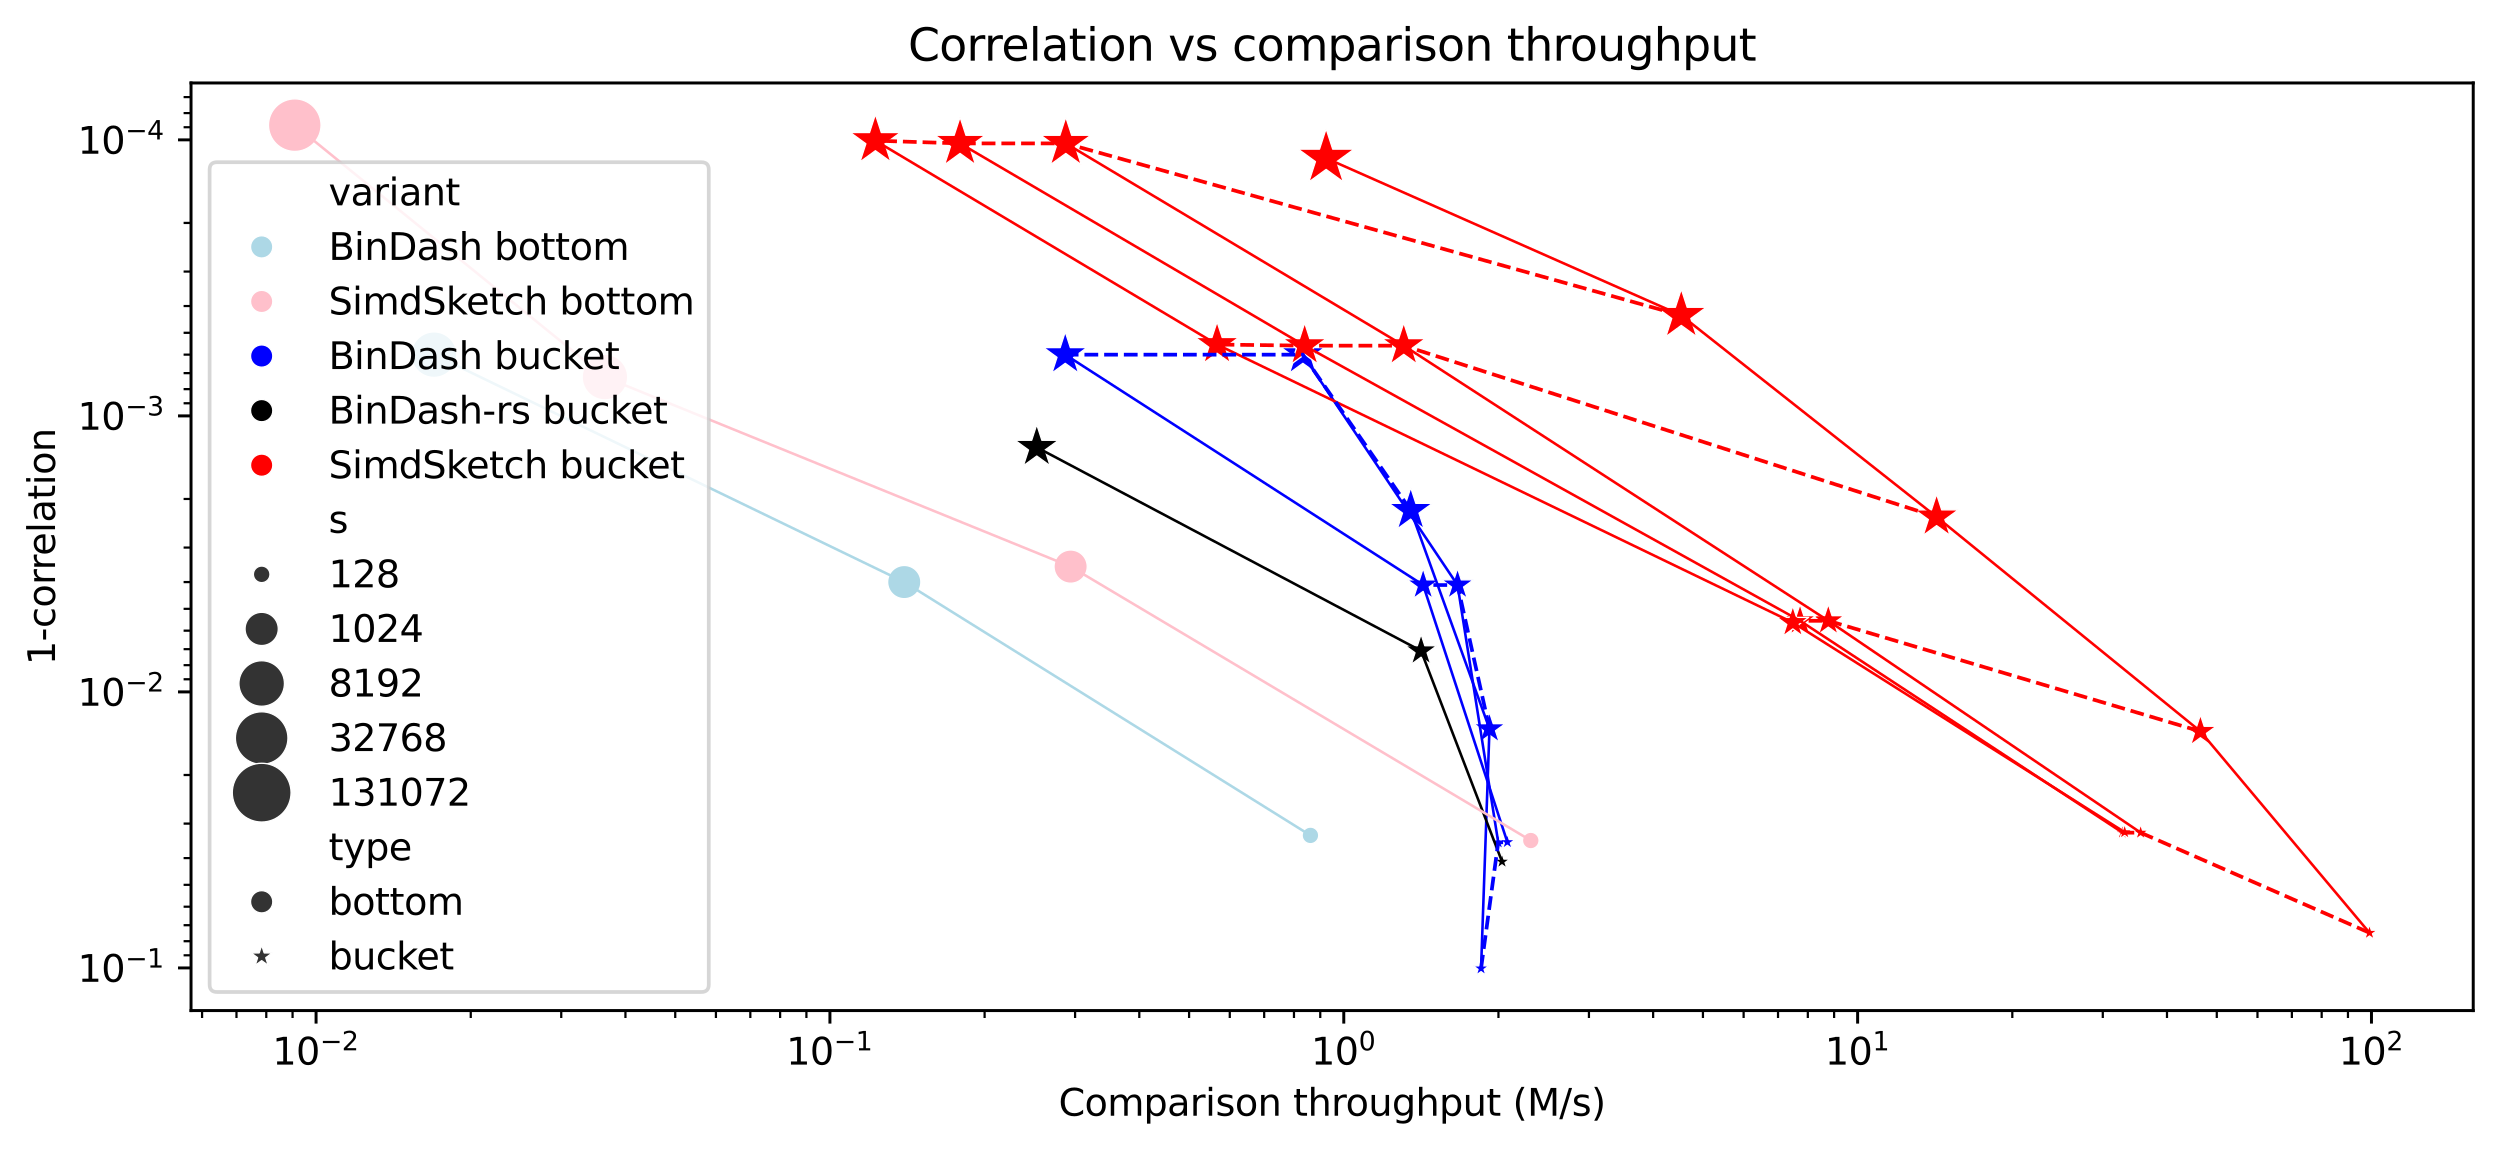 <?xml version="1.0" encoding="utf-8" standalone="no"?>
<!DOCTYPE svg PUBLIC "-//W3C//DTD SVG 1.1//EN"
  "http://www.w3.org/Graphics/SVG/1.1/DTD/svg11.dtd">
<svg xmlns:xlink="http://www.w3.org/1999/xlink" width="672.378pt" height="309.354pt" viewBox="0 0 672.378 309.354" xmlns="http://www.w3.org/2000/svg" version="1.1">
 <defs>
  <style type="text/css">*{stroke-linejoin: round; stroke-linecap: butt}</style>
 </defs>
 <g id="figure_1">
  <g id="patch_1">
   <path d="M 0 309.354 
L 672.378 309.354 
L 672.378 0 
L 0 0 
z
" style="fill: #ffffff"/>
  </g>
  <g id="axes_1">
   <g id="patch_2">
    <path d="M 51.378 271.798 
L 665.178 271.798 
L 665.178 22.318 
L 51.378 22.318 
z
" style="fill: #ffffff"/>
   </g>
   <g id="PathCollection_1">
    <path d="M 352.441 226.918 
C 353.034 226.918 353.603 226.683 354.022 226.263 
C 354.441 225.844 354.677 225.275 354.677 224.682 
C 354.677 224.089 354.441 223.52 354.022 223.101 
C 353.603 222.682 353.034 222.446 352.441 222.446 
C 351.848 222.446 351.279 222.682 350.86 223.101 
C 350.44 223.52 350.205 224.089 350.205 224.682 
C 350.205 225.275 350.44 225.844 350.86 226.263 
C 351.279 226.683 351.848 226.918 352.441 226.918 
z
" clip-path="url(#pabb9c8eb39)" style="fill: #add8e6; stroke: #ffffff; stroke-width: 0.358"/>
    <path d="M 243.2 161.021 
C 244.386 161.021 245.523 160.55 246.362 159.711 
C 247.201 158.872 247.672 157.735 247.672 156.549 
C 247.672 155.363 247.201 154.225 246.362 153.386 
C 245.523 152.548 244.386 152.077 243.2 152.077 
C 242.014 152.077 240.876 152.548 240.037 153.386 
C 239.199 154.225 238.728 155.363 238.728 156.549 
C 238.728 157.735 239.199 158.872 240.037 159.711 
C 240.876 160.55 242.014 161.021 243.2 161.021 
z
" clip-path="url(#pabb9c8eb39)" style="fill: #add8e6; stroke: #ffffff; stroke-width: 0.358"/>
    <path d="M 116.719 101.507 
C 118.343 101.507 119.9 100.862 121.049 99.713 
C 122.197 98.565 122.842 97.007 122.842 95.383 
C 122.842 93.759 122.197 92.201 121.049 91.053 
C 119.9 89.905 118.343 89.259 116.719 89.259 
C 115.095 89.259 113.537 89.905 112.388 91.053 
C 111.24 92.201 110.595 93.759 110.595 95.383 
C 110.595 97.007 111.24 98.565 112.388 99.713 
C 113.537 100.862 115.095 101.507 116.719 101.507 
z
" clip-path="url(#pabb9c8eb39)" style="fill: #add8e6; stroke: #ffffff; stroke-width: 0.358"/>
    <path d="M 411.707 228.297 
C 412.3 228.297 412.869 228.062 413.288 227.642 
C 413.708 227.223 413.943 226.654 413.943 226.061 
C 413.943 225.468 413.708 224.9 413.288 224.48 
C 412.869 224.061 412.3 223.825 411.707 223.825 
C 411.114 223.825 410.546 224.061 410.126 224.48 
C 409.707 224.9 409.471 225.468 409.471 226.061 
C 409.471 226.654 409.707 227.223 410.126 227.642 
C 410.546 228.062 411.114 228.297 411.707 228.297 
z
" clip-path="url(#pabb9c8eb39)" style="fill: #ffc0cb; stroke: #ffffff; stroke-width: 0.358"/>
    <path d="M 287.948 156.862 
C 289.134 156.862 290.272 156.391 291.111 155.552 
C 291.949 154.714 292.42 153.576 292.42 152.39 
C 292.42 151.204 291.949 150.066 291.111 149.228 
C 290.272 148.389 289.134 147.918 287.948 147.918 
C 286.762 147.918 285.625 148.389 284.786 149.228 
C 283.947 150.066 283.476 151.204 283.476 152.39 
C 283.476 153.576 283.947 154.714 284.786 155.552 
C 285.625 156.391 286.762 156.862 287.948 156.862 
z
" clip-path="url(#pabb9c8eb39)" style="fill: #ffc0cb; stroke: #ffffff; stroke-width: 0.358"/>
    <path d="M 162.698 107.548 
C 164.322 107.548 165.88 106.903 167.028 105.755 
C 168.176 104.606 168.822 103.049 168.822 101.425 
C 168.822 99.801 168.176 98.243 167.028 97.094 
C 165.88 95.946 164.322 95.301 162.698 95.301 
C 161.074 95.301 159.516 95.946 158.368 97.094 
C 157.219 98.243 156.574 99.801 156.574 101.425 
C 156.574 103.049 157.219 104.606 158.368 105.755 
C 159.516 106.903 161.074 107.548 162.698 107.548 
z
" clip-path="url(#pabb9c8eb39)" style="fill: #ffc0cb; stroke: #ffffff; stroke-width: 0.358"/>
    <path d="M 79.278 40.729 
C 81.153 40.729 82.952 39.984 84.278 38.658 
C 85.604 37.332 86.349 35.533 86.349 33.658 
C 86.349 31.783 85.604 29.984 84.278 28.658 
C 82.952 27.332 81.153 26.587 79.278 26.587 
C 77.403 26.587 75.604 27.332 74.278 28.658 
C 72.952 29.984 72.207 31.783 72.207 33.658 
C 72.207 35.533 72.952 37.332 74.278 38.658 
C 75.604 39.984 77.403 40.729 79.278 40.729 
z
" clip-path="url(#pabb9c8eb39)" style="fill: #ffc0cb; stroke: #ffffff; stroke-width: 0.358"/>
    <path d="M 398.332 258.222 
L 397.83 259.767 
L 396.206 259.767 
L 397.52 260.722 
L 397.018 262.267 
L 398.332 261.312 
L 399.647 262.267 
L 399.145 260.722 
L 400.459 259.767 
L 398.834 259.767 
z
" clip-path="url(#pabb9c8eb39)" style="fill: #0000ff; stroke: #ffffff; stroke-width: 0.358"/>
    <path d="M 402.951 224.338 
L 402.449 225.883 
L 400.825 225.883 
L 402.139 226.838 
L 401.637 228.383 
L 402.951 227.428 
L 404.266 228.383 
L 403.764 226.838 
L 405.078 225.883 
L 403.453 225.883 
z
" clip-path="url(#pabb9c8eb39)" style="fill: #0000ff; stroke: #ffffff; stroke-width: 0.358"/>
    <path d="M 405.402 224.246 
L 404.9 225.791 
L 403.275 225.791 
L 404.589 226.746 
L 404.087 228.291 
L 405.402 227.336 
L 406.716 228.291 
L 406.214 226.746 
L 407.528 225.791 
L 405.904 225.791 
z
" clip-path="url(#pabb9c8eb39)" style="fill: #0000ff; stroke: #ffffff; stroke-width: 0.358"/>
    <path d="M 400.597 191.533 
L 399.593 194.623 
L 396.344 194.623 
L 398.973 196.533 
L 397.969 199.623 
L 400.597 197.713 
L 403.226 199.623 
L 402.222 196.533 
L 404.851 194.623 
L 401.601 194.623 
z
" clip-path="url(#pabb9c8eb39)" style="fill: #0000ff; stroke: #ffffff; stroke-width: 0.358"/>
    <path d="M 392.009 152.873 
L 391.005 155.963 
L 387.755 155.963 
L 390.384 157.873 
L 389.38 160.963 
L 392.009 159.053 
L 394.637 160.963 
L 393.633 157.873 
L 396.262 155.963 
L 393.013 155.963 
z
" clip-path="url(#pabb9c8eb39)" style="fill: #0000ff; stroke: #ffffff; stroke-width: 0.358"/>
    <path d="M 382.757 152.873 
L 381.752 155.963 
L 378.503 155.963 
L 381.132 157.873 
L 380.128 160.963 
L 382.757 159.053 
L 385.385 160.963 
L 384.381 157.873 
L 387.01 155.963 
L 383.761 155.963 
z
" clip-path="url(#pabb9c8eb39)" style="fill: #0000ff; stroke: #ffffff; stroke-width: 0.358"/>
    <path d="M 379.421 131.15 
L 378.046 135.381 
L 373.597 135.381 
L 377.197 137.997 
L 375.822 142.228 
L 379.421 139.613 
L 383.021 142.228 
L 381.646 137.997 
L 385.245 135.381 
L 380.796 135.381 
z
" clip-path="url(#pabb9c8eb39)" style="fill: #0000ff; stroke: #ffffff; stroke-width: 0.358"/>
    <path d="M 350.406 89.259 
L 349.031 93.491 
L 344.582 93.491 
L 348.182 96.106 
L 346.807 100.337 
L 350.406 97.722 
L 354.006 100.337 
L 352.631 96.106 
L 356.23 93.491 
L 351.781 93.491 
z
" clip-path="url(#pabb9c8eb39)" style="fill: #0000ff; stroke: #ffffff; stroke-width: 0.358"/>
    <path d="M 286.503 89.259 
L 285.128 93.491 
L 280.679 93.491 
L 284.278 96.106 
L 282.903 100.337 
L 286.503 97.722 
L 290.102 100.337 
L 288.727 96.106 
L 292.327 93.491 
L 287.877 93.491 
z
" clip-path="url(#pabb9c8eb39)" style="fill: #0000ff; stroke: #ffffff; stroke-width: 0.358"/>
    <path d="M 403.972 229.496 
L 403.47 231.041 
L 401.845 231.041 
L 403.159 231.996 
L 402.657 233.541 
L 403.972 232.586 
L 405.286 233.541 
L 404.784 231.996 
L 406.098 231.041 
L 404.474 231.041 
z
" clip-path="url(#pabb9c8eb39)" style="stroke: #ffffff; stroke-width: 0.358"/>
    <path d="M 382.197 170.577 
L 381.193 173.667 
L 377.944 173.667 
L 380.572 175.577 
L 379.568 178.667 
L 382.197 176.757 
L 384.826 178.667 
L 383.822 175.577 
L 386.45 173.667 
L 383.201 173.667 
z
" clip-path="url(#pabb9c8eb39)" style="stroke: #ffffff; stroke-width: 0.358"/>
    <path d="M 278.84 114.188 
L 277.465 118.419 
L 273.016 118.419 
L 276.615 121.035 
L 275.24 125.266 
L 278.84 122.651 
L 282.439 125.266 
L 281.064 121.035 
L 284.664 118.419 
L 280.214 118.419 
z
" clip-path="url(#pabb9c8eb39)" style="stroke: #ffffff; stroke-width: 0.358"/>
    <path d="M 637.278 248.638 
L 636.776 250.183 
L 635.151 250.183 
L 636.466 251.138 
L 635.964 252.683 
L 637.278 251.728 
L 638.592 252.683 
L 638.09 251.138 
L 639.405 250.183 
L 637.78 250.183 
z
" clip-path="url(#pabb9c8eb39)" style="fill: #ff0000; stroke: #ffffff; stroke-width: 0.358"/>
    <path d="M 591.805 192.238 
L 590.801 195.328 
L 587.551 195.328 
L 590.18 197.238 
L 589.176 200.328 
L 591.805 198.418 
L 594.433 200.328 
L 593.429 197.238 
L 596.058 195.328 
L 592.809 195.328 
z
" clip-path="url(#pabb9c8eb39)" style="fill: #ff0000; stroke: #ffffff; stroke-width: 0.358"/>
    <path d="M 520.851 132.903 
L 519.476 137.135 
L 515.027 137.135 
L 518.626 139.75 
L 517.251 143.981 
L 520.851 141.366 
L 524.45 143.981 
L 523.075 139.75 
L 526.675 137.135 
L 522.225 137.135 
z
" clip-path="url(#pabb9c8eb39)" style="fill: #ff0000; stroke: #ffffff; stroke-width: 0.358"/>
    <path d="M 452.185 77.757 
L 450.598 82.643 
L 445.46 82.643 
L 449.616 85.663 
L 448.029 90.549 
L 452.185 87.529 
L 456.341 90.549 
L 454.754 85.663 
L 458.91 82.643 
L 453.773 82.643 
z
" clip-path="url(#pabb9c8eb39)" style="fill: #ff0000; stroke: #ffffff; stroke-width: 0.358"/>
    <path d="M 356.66 34.641 
L 354.885 40.104 
L 349.141 40.104 
L 353.788 43.48 
L 352.013 48.943 
L 356.66 45.567 
L 361.307 48.943 
L 359.532 43.48 
L 364.179 40.104 
L 358.435 40.104 
z
" clip-path="url(#pabb9c8eb39)" style="fill: #ff0000; stroke: #ffffff; stroke-width: 0.358"/>
    <path d="M 575.724 221.707 
L 575.222 223.252 
L 573.597 223.252 
L 574.911 224.207 
L 574.409 225.752 
L 575.724 224.797 
L 577.038 225.752 
L 576.536 224.207 
L 577.85 223.252 
L 576.226 223.252 
z
" clip-path="url(#pabb9c8eb39)" style="fill: #ff0000; stroke: #ffffff; stroke-width: 0.358"/>
    <path d="M 491.726 162.487 
L 490.722 165.577 
L 487.473 165.577 
L 490.101 167.487 
L 489.097 170.577 
L 491.726 168.667 
L 494.355 170.577 
L 493.351 167.487 
L 495.979 165.577 
L 492.73 165.577 
z
" clip-path="url(#pabb9c8eb39)" style="fill: #ff0000; stroke: #ffffff; stroke-width: 0.358"/>
    <path d="M 377.54 86.836 
L 376.166 91.067 
L 371.716 91.067 
L 375.316 93.682 
L 373.941 97.914 
L 377.54 95.299 
L 381.14 97.914 
L 379.765 93.682 
L 383.364 91.067 
L 378.915 91.067 
z
" clip-path="url(#pabb9c8eb39)" style="fill: #ff0000; stroke: #ffffff; stroke-width: 0.358"/>
    <path d="M 286.647 31.498 
L 285.059 36.384 
L 279.922 36.384 
L 284.078 39.403 
L 282.49 44.289 
L 286.647 41.27 
L 290.803 44.289 
L 289.215 39.403 
L 293.372 36.384 
L 288.234 36.384 
z
" clip-path="url(#pabb9c8eb39)" style="fill: #ff0000; stroke: #ffffff; stroke-width: 0.358"/>
    <path d="M 570.85 221.707 
L 570.348 223.252 
L 568.724 223.252 
L 570.038 224.207 
L 569.536 225.752 
L 570.85 224.797 
L 572.165 225.752 
L 571.663 224.207 
L 572.977 223.252 
L 571.352 223.252 
z
" clip-path="url(#pabb9c8eb39)" style="fill: #ff0000; stroke: #ffffff; stroke-width: 0.358"/>
    <path d="M 484.124 162.487 
L 483.12 165.577 
L 479.871 165.577 
L 482.5 167.487 
L 481.496 170.577 
L 484.124 168.667 
L 486.753 170.577 
L 485.749 167.487 
L 488.378 165.577 
L 485.128 165.577 
z
" clip-path="url(#pabb9c8eb39)" style="fill: #ff0000; stroke: #ffffff; stroke-width: 0.358"/>
    <path d="M 350.89 86.836 
L 349.516 91.067 
L 345.066 91.067 
L 348.666 93.682 
L 347.291 97.914 
L 350.89 95.299 
L 354.49 97.914 
L 353.115 93.682 
L 356.714 91.067 
L 352.265 91.067 
z
" clip-path="url(#pabb9c8eb39)" style="fill: #ff0000; stroke: #ffffff; stroke-width: 0.358"/>
    <path d="M 258.208 31.498 
L 256.621 36.384 
L 251.483 36.384 
L 255.64 39.403 
L 254.052 44.289 
L 258.208 41.27 
L 262.365 44.289 
L 260.777 39.403 
L 264.933 36.384 
L 259.796 36.384 
z
" clip-path="url(#pabb9c8eb39)" style="fill: #ff0000; stroke: #ffffff; stroke-width: 0.358"/>
    <path d="M 571.43 221.589 
L 570.928 223.134 
L 569.303 223.134 
L 570.618 224.089 
L 570.116 225.634 
L 571.43 224.68 
L 572.744 225.634 
L 572.242 224.089 
L 573.557 223.134 
L 571.932 223.134 
z
" clip-path="url(#pabb9c8eb39)" style="fill: #ff0000; stroke: #ffffff; stroke-width: 0.358"/>
    <path d="M 482.183 162.96 
L 481.179 166.05 
L 477.93 166.05 
L 480.558 167.96 
L 479.554 171.05 
L 482.183 169.14 
L 484.811 171.05 
L 483.807 167.96 
L 486.436 166.05 
L 483.187 166.05 
z
" clip-path="url(#pabb9c8eb39)" style="fill: #ff0000; stroke: #ffffff; stroke-width: 0.358"/>
    <path d="M 327.331 86.54 
L 325.956 90.771 
L 321.507 90.771 
L 325.106 93.387 
L 323.732 97.618 
L 327.331 95.003 
L 330.93 97.618 
L 329.556 93.387 
L 333.155 90.771 
L 328.706 90.771 
z
" clip-path="url(#pabb9c8eb39)" style="fill: #ff0000; stroke: #ffffff; stroke-width: 0.358"/>
    <path d="M 235.442 30.763 
L 233.855 35.649 
L 228.717 35.649 
L 232.874 38.669 
L 231.286 43.555 
L 235.442 40.535 
L 239.599 43.555 
L 238.011 38.669 
L 242.167 35.649 
L 237.03 35.649 
z
" clip-path="url(#pabb9c8eb39)" style="fill: #ff0000; stroke: #ffffff; stroke-width: 0.358"/>
   </g>
   <g id="matplotlib.axis_1">
    <g id="xtick_1">
     <g id="line2d_1">
      <defs>
       <path id="mfd7aff822c" d="M 0 0 
L 0 3.5 
" style="stroke: #000000; stroke-width: 0.8"/>
      </defs>
      <g>
       <use xlink:href="#mfd7aff822c" x="85.008" y="271.798" style="stroke: #000000; stroke-width: 0.8"/>
      </g>
     </g>
     <g id="text_1">
      <!-- $\mathdefault{10^{-2}}$ -->
      <g transform="translate(73.258 286.397) scale(0.1 -0.1)">
       <defs>
        <path id="DejaVuSans-31" d="M 794 531 
L 1825 531 
L 1825 4091 
L 703 3866 
L 703 4441 
L 1819 4666 
L 2450 4666 
L 2450 531 
L 3481 531 
L 3481 0 
L 794 0 
L 794 531 
z
" transform="scale(0.016)"/>
        <path id="DejaVuSans-30" d="M 2034 4250 
Q 1547 4250 1301 3770 
Q 1056 3291 1056 2328 
Q 1056 1369 1301 889 
Q 1547 409 2034 409 
Q 2525 409 2770 889 
Q 3016 1369 3016 2328 
Q 3016 3291 2770 3770 
Q 2525 4250 2034 4250 
z
M 2034 4750 
Q 2819 4750 3233 4129 
Q 3647 3509 3647 2328 
Q 3647 1150 3233 529 
Q 2819 -91 2034 -91 
Q 1250 -91 836 529 
Q 422 1150 422 2328 
Q 422 3509 836 4129 
Q 1250 4750 2034 4750 
z
" transform="scale(0.016)"/>
        <path id="DejaVuSans-2212" d="M 678 2272 
L 4684 2272 
L 4684 1741 
L 678 1741 
L 678 2272 
z
" transform="scale(0.016)"/>
        <path id="DejaVuSans-32" d="M 1228 531 
L 3431 531 
L 3431 0 
L 469 0 
L 469 531 
Q 828 903 1448 1529 
Q 2069 2156 2228 2338 
Q 2531 2678 2651 2914 
Q 2772 3150 2772 3378 
Q 2772 3750 2511 3984 
Q 2250 4219 1831 4219 
Q 1534 4219 1204 4116 
Q 875 4013 500 3803 
L 500 4441 
Q 881 4594 1212 4672 
Q 1544 4750 1819 4750 
Q 2544 4750 2975 4387 
Q 3406 4025 3406 3419 
Q 3406 3131 3298 2873 
Q 3191 2616 2906 2266 
Q 2828 2175 2409 1742 
Q 1991 1309 1228 531 
z
" transform="scale(0.016)"/>
       </defs>
       <use xlink:href="#DejaVuSans-31" transform="translate(0 0.766)"/>
       <use xlink:href="#DejaVuSans-30" transform="translate(63.623 0.766)"/>
       <use xlink:href="#DejaVuSans-2212" transform="translate(128.203 39.047) scale(0.7)"/>
       <use xlink:href="#DejaVuSans-32" transform="translate(186.855 39.047) scale(0.7)"/>
      </g>
     </g>
    </g>
    <g id="xtick_2">
     <g id="line2d_2">
      <g>
       <use xlink:href="#mfd7aff822c" x="223.209" y="271.798" style="stroke: #000000; stroke-width: 0.8"/>
      </g>
     </g>
     <g id="text_2">
      <!-- $\mathdefault{10^{-1}}$ -->
      <g transform="translate(211.459 286.397) scale(0.1 -0.1)">
       <use xlink:href="#DejaVuSans-31" transform="translate(0 0.684)"/>
       <use xlink:href="#DejaVuSans-30" transform="translate(63.623 0.684)"/>
       <use xlink:href="#DejaVuSans-2212" transform="translate(128.203 38.966) scale(0.7)"/>
       <use xlink:href="#DejaVuSans-31" transform="translate(186.855 38.966) scale(0.7)"/>
      </g>
     </g>
    </g>
    <g id="xtick_3">
     <g id="line2d_3">
      <g>
       <use xlink:href="#mfd7aff822c" x="361.409" y="271.798" style="stroke: #000000; stroke-width: 0.8"/>
      </g>
     </g>
     <g id="text_3">
      <!-- $\mathdefault{10^{0}}$ -->
      <g transform="translate(352.609 286.397) scale(0.1 -0.1)">
       <use xlink:href="#DejaVuSans-31" transform="translate(0 0.766)"/>
       <use xlink:href="#DejaVuSans-30" transform="translate(63.623 0.766)"/>
       <use xlink:href="#DejaVuSans-30" transform="translate(128.203 39.047) scale(0.7)"/>
      </g>
     </g>
    </g>
    <g id="xtick_4">
     <g id="line2d_4">
      <g>
       <use xlink:href="#mfd7aff822c" x="499.609" y="271.798" style="stroke: #000000; stroke-width: 0.8"/>
      </g>
     </g>
     <g id="text_4">
      <!-- $\mathdefault{10^{1}}$ -->
      <g transform="translate(490.809 286.397) scale(0.1 -0.1)">
       <use xlink:href="#DejaVuSans-31" transform="translate(0 0.684)"/>
       <use xlink:href="#DejaVuSans-30" transform="translate(63.623 0.684)"/>
       <use xlink:href="#DejaVuSans-31" transform="translate(128.203 38.966) scale(0.7)"/>
      </g>
     </g>
    </g>
    <g id="xtick_5">
     <g id="line2d_5">
      <g>
       <use xlink:href="#mfd7aff822c" x="637.81" y="271.798" style="stroke: #000000; stroke-width: 0.8"/>
      </g>
     </g>
     <g id="text_5">
      <!-- $\mathdefault{10^{2}}$ -->
      <g transform="translate(629.01 286.397) scale(0.1 -0.1)">
       <use xlink:href="#DejaVuSans-31" transform="translate(0 0.766)"/>
       <use xlink:href="#DejaVuSans-30" transform="translate(63.623 0.766)"/>
       <use xlink:href="#DejaVuSans-32" transform="translate(128.203 39.047) scale(0.7)"/>
      </g>
     </g>
    </g>
    <g id="xtick_6">
     <g id="line2d_6">
      <defs>
       <path id="m90a147674e" d="M 0 0 
L 0 2 
" style="stroke: #000000; stroke-width: 0.6"/>
      </defs>
      <g>
       <use xlink:href="#m90a147674e" x="54.349" y="271.798" style="stroke: #000000; stroke-width: 0.6"/>
      </g>
     </g>
    </g>
    <g id="xtick_7">
     <g id="line2d_7">
      <g>
       <use xlink:href="#m90a147674e" x="63.601" y="271.798" style="stroke: #000000; stroke-width: 0.6"/>
      </g>
     </g>
    </g>
    <g id="xtick_8">
     <g id="line2d_8">
      <g>
       <use xlink:href="#m90a147674e" x="71.615" y="271.798" style="stroke: #000000; stroke-width: 0.6"/>
      </g>
     </g>
    </g>
    <g id="xtick_9">
     <g id="line2d_9">
      <g>
       <use xlink:href="#m90a147674e" x="78.685" y="271.798" style="stroke: #000000; stroke-width: 0.6"/>
      </g>
     </g>
    </g>
    <g id="xtick_10">
     <g id="line2d_10">
      <g>
       <use xlink:href="#m90a147674e" x="126.611" y="271.798" style="stroke: #000000; stroke-width: 0.6"/>
      </g>
     </g>
    </g>
    <g id="xtick_11">
     <g id="line2d_11">
      <g>
       <use xlink:href="#m90a147674e" x="150.947" y="271.798" style="stroke: #000000; stroke-width: 0.6"/>
      </g>
     </g>
    </g>
    <g id="xtick_12">
     <g id="line2d_12">
      <g>
       <use xlink:href="#m90a147674e" x="168.213" y="271.798" style="stroke: #000000; stroke-width: 0.6"/>
      </g>
     </g>
    </g>
    <g id="xtick_13">
     <g id="line2d_13">
      <g>
       <use xlink:href="#m90a147674e" x="181.606" y="271.798" style="stroke: #000000; stroke-width: 0.6"/>
      </g>
     </g>
    </g>
    <g id="xtick_14">
     <g id="line2d_14">
      <g>
       <use xlink:href="#m90a147674e" x="192.549" y="271.798" style="stroke: #000000; stroke-width: 0.6"/>
      </g>
     </g>
    </g>
    <g id="xtick_15">
     <g id="line2d_15">
      <g>
       <use xlink:href="#m90a147674e" x="201.801" y="271.798" style="stroke: #000000; stroke-width: 0.6"/>
      </g>
     </g>
    </g>
    <g id="xtick_16">
     <g id="line2d_16">
      <g>
       <use xlink:href="#m90a147674e" x="209.816" y="271.798" style="stroke: #000000; stroke-width: 0.6"/>
      </g>
     </g>
    </g>
    <g id="xtick_17">
     <g id="line2d_17">
      <g>
       <use xlink:href="#m90a147674e" x="216.885" y="271.798" style="stroke: #000000; stroke-width: 0.6"/>
      </g>
     </g>
    </g>
    <g id="xtick_18">
     <g id="line2d_18">
      <g>
       <use xlink:href="#m90a147674e" x="264.811" y="271.798" style="stroke: #000000; stroke-width: 0.6"/>
      </g>
     </g>
    </g>
    <g id="xtick_19">
     <g id="line2d_19">
      <g>
       <use xlink:href="#m90a147674e" x="289.147" y="271.798" style="stroke: #000000; stroke-width: 0.6"/>
      </g>
     </g>
    </g>
    <g id="xtick_20">
     <g id="line2d_20">
      <g>
       <use xlink:href="#m90a147674e" x="306.414" y="271.798" style="stroke: #000000; stroke-width: 0.6"/>
      </g>
     </g>
    </g>
    <g id="xtick_21">
     <g id="line2d_21">
      <g>
       <use xlink:href="#m90a147674e" x="319.807" y="271.798" style="stroke: #000000; stroke-width: 0.6"/>
      </g>
     </g>
    </g>
    <g id="xtick_22">
     <g id="line2d_22">
      <g>
       <use xlink:href="#m90a147674e" x="330.749" y="271.798" style="stroke: #000000; stroke-width: 0.6"/>
      </g>
     </g>
    </g>
    <g id="xtick_23">
     <g id="line2d_23">
      <g>
       <use xlink:href="#m90a147674e" x="340.002" y="271.798" style="stroke: #000000; stroke-width: 0.6"/>
      </g>
     </g>
    </g>
    <g id="xtick_24">
     <g id="line2d_24">
      <g>
       <use xlink:href="#m90a147674e" x="348.016" y="271.798" style="stroke: #000000; stroke-width: 0.6"/>
      </g>
     </g>
    </g>
    <g id="xtick_25">
     <g id="line2d_25">
      <g>
       <use xlink:href="#m90a147674e" x="355.085" y="271.798" style="stroke: #000000; stroke-width: 0.6"/>
      </g>
     </g>
    </g>
    <g id="xtick_26">
     <g id="line2d_26">
      <g>
       <use xlink:href="#m90a147674e" x="403.011" y="271.798" style="stroke: #000000; stroke-width: 0.6"/>
      </g>
     </g>
    </g>
    <g id="xtick_27">
     <g id="line2d_27">
      <g>
       <use xlink:href="#m90a147674e" x="427.347" y="271.798" style="stroke: #000000; stroke-width: 0.6"/>
      </g>
     </g>
    </g>
    <g id="xtick_28">
     <g id="line2d_28">
      <g>
       <use xlink:href="#m90a147674e" x="444.614" y="271.798" style="stroke: #000000; stroke-width: 0.6"/>
      </g>
     </g>
    </g>
    <g id="xtick_29">
     <g id="line2d_29">
      <g>
       <use xlink:href="#m90a147674e" x="458.007" y="271.798" style="stroke: #000000; stroke-width: 0.6"/>
      </g>
     </g>
    </g>
    <g id="xtick_30">
     <g id="line2d_30">
      <g>
       <use xlink:href="#m90a147674e" x="468.95" y="271.798" style="stroke: #000000; stroke-width: 0.6"/>
      </g>
     </g>
    </g>
    <g id="xtick_31">
     <g id="line2d_31">
      <g>
       <use xlink:href="#m90a147674e" x="478.202" y="271.798" style="stroke: #000000; stroke-width: 0.6"/>
      </g>
     </g>
    </g>
    <g id="xtick_32">
     <g id="line2d_32">
      <g>
       <use xlink:href="#m90a147674e" x="486.216" y="271.798" style="stroke: #000000; stroke-width: 0.6"/>
      </g>
     </g>
    </g>
    <g id="xtick_33">
     <g id="line2d_33">
      <g>
       <use xlink:href="#m90a147674e" x="493.286" y="271.798" style="stroke: #000000; stroke-width: 0.6"/>
      </g>
     </g>
    </g>
    <g id="xtick_34">
     <g id="line2d_34">
      <g>
       <use xlink:href="#m90a147674e" x="541.212" y="271.798" style="stroke: #000000; stroke-width: 0.6"/>
      </g>
     </g>
    </g>
    <g id="xtick_35">
     <g id="line2d_35">
      <g>
       <use xlink:href="#m90a147674e" x="565.548" y="271.798" style="stroke: #000000; stroke-width: 0.6"/>
      </g>
     </g>
    </g>
    <g id="xtick_36">
     <g id="line2d_36">
      <g>
       <use xlink:href="#m90a147674e" x="582.814" y="271.798" style="stroke: #000000; stroke-width: 0.6"/>
      </g>
     </g>
    </g>
    <g id="xtick_37">
     <g id="line2d_37">
      <g>
       <use xlink:href="#m90a147674e" x="596.207" y="271.798" style="stroke: #000000; stroke-width: 0.6"/>
      </g>
     </g>
    </g>
    <g id="xtick_38">
     <g id="line2d_38">
      <g>
       <use xlink:href="#m90a147674e" x="607.15" y="271.798" style="stroke: #000000; stroke-width: 0.6"/>
      </g>
     </g>
    </g>
    <g id="xtick_39">
     <g id="line2d_39">
      <g>
       <use xlink:href="#m90a147674e" x="616.402" y="271.798" style="stroke: #000000; stroke-width: 0.6"/>
      </g>
     </g>
    </g>
    <g id="xtick_40">
     <g id="line2d_40">
      <g>
       <use xlink:href="#m90a147674e" x="624.417" y="271.798" style="stroke: #000000; stroke-width: 0.6"/>
      </g>
     </g>
    </g>
    <g id="xtick_41">
     <g id="line2d_41">
      <g>
       <use xlink:href="#m90a147674e" x="631.486" y="271.798" style="stroke: #000000; stroke-width: 0.6"/>
      </g>
     </g>
    </g>
    <g id="text_6">
     <!-- Comparison throughput (M/s) -->
     <g transform="translate(284.712 300.075) scale(0.1 -0.1)">
      <defs>
       <path id="DejaVuSans-43" d="M 4122 4306 
L 4122 3641 
Q 3803 3938 3442 4084 
Q 3081 4231 2675 4231 
Q 1875 4231 1450 3742 
Q 1025 3253 1025 2328 
Q 1025 1406 1450 917 
Q 1875 428 2675 428 
Q 3081 428 3442 575 
Q 3803 722 4122 1019 
L 4122 359 
Q 3791 134 3420 21 
Q 3050 -91 2638 -91 
Q 1578 -91 968 557 
Q 359 1206 359 2328 
Q 359 3453 968 4101 
Q 1578 4750 2638 4750 
Q 3056 4750 3426 4639 
Q 3797 4528 4122 4306 
z
" transform="scale(0.016)"/>
       <path id="DejaVuSans-6f" d="M 1959 3097 
Q 1497 3097 1228 2736 
Q 959 2375 959 1747 
Q 959 1119 1226 758 
Q 1494 397 1959 397 
Q 2419 397 2687 759 
Q 2956 1122 2956 1747 
Q 2956 2369 2687 2733 
Q 2419 3097 1959 3097 
z
M 1959 3584 
Q 2709 3584 3137 3096 
Q 3566 2609 3566 1747 
Q 3566 888 3137 398 
Q 2709 -91 1959 -91 
Q 1206 -91 779 398 
Q 353 888 353 1747 
Q 353 2609 779 3096 
Q 1206 3584 1959 3584 
z
" transform="scale(0.016)"/>
       <path id="DejaVuSans-6d" d="M 3328 2828 
Q 3544 3216 3844 3400 
Q 4144 3584 4550 3584 
Q 5097 3584 5394 3201 
Q 5691 2819 5691 2113 
L 5691 0 
L 5113 0 
L 5113 2094 
Q 5113 2597 4934 2840 
Q 4756 3084 4391 3084 
Q 3944 3084 3684 2787 
Q 3425 2491 3425 1978 
L 3425 0 
L 2847 0 
L 2847 2094 
Q 2847 2600 2669 2842 
Q 2491 3084 2119 3084 
Q 1678 3084 1418 2786 
Q 1159 2488 1159 1978 
L 1159 0 
L 581 0 
L 581 3500 
L 1159 3500 
L 1159 2956 
Q 1356 3278 1631 3431 
Q 1906 3584 2284 3584 
Q 2666 3584 2933 3390 
Q 3200 3197 3328 2828 
z
" transform="scale(0.016)"/>
       <path id="DejaVuSans-70" d="M 1159 525 
L 1159 -1331 
L 581 -1331 
L 581 3500 
L 1159 3500 
L 1159 2969 
Q 1341 3281 1617 3432 
Q 1894 3584 2278 3584 
Q 2916 3584 3314 3078 
Q 3713 2572 3713 1747 
Q 3713 922 3314 415 
Q 2916 -91 2278 -91 
Q 1894 -91 1617 61 
Q 1341 213 1159 525 
z
M 3116 1747 
Q 3116 2381 2855 2742 
Q 2594 3103 2138 3103 
Q 1681 3103 1420 2742 
Q 1159 2381 1159 1747 
Q 1159 1113 1420 752 
Q 1681 391 2138 391 
Q 2594 391 2855 752 
Q 3116 1113 3116 1747 
z
" transform="scale(0.016)"/>
       <path id="DejaVuSans-61" d="M 2194 1759 
Q 1497 1759 1228 1600 
Q 959 1441 959 1056 
Q 959 750 1161 570 
Q 1363 391 1709 391 
Q 2188 391 2477 730 
Q 2766 1069 2766 1631 
L 2766 1759 
L 2194 1759 
z
M 3341 1997 
L 3341 0 
L 2766 0 
L 2766 531 
Q 2569 213 2275 61 
Q 1981 -91 1556 -91 
Q 1019 -91 701 211 
Q 384 513 384 1019 
Q 384 1609 779 1909 
Q 1175 2209 1959 2209 
L 2766 2209 
L 2766 2266 
Q 2766 2663 2505 2880 
Q 2244 3097 1772 3097 
Q 1472 3097 1187 3025 
Q 903 2953 641 2809 
L 641 3341 
Q 956 3463 1253 3523 
Q 1550 3584 1831 3584 
Q 2591 3584 2966 3190 
Q 3341 2797 3341 1997 
z
" transform="scale(0.016)"/>
       <path id="DejaVuSans-72" d="M 2631 2963 
Q 2534 3019 2420 3045 
Q 2306 3072 2169 3072 
Q 1681 3072 1420 2755 
Q 1159 2438 1159 1844 
L 1159 0 
L 581 0 
L 581 3500 
L 1159 3500 
L 1159 2956 
Q 1341 3275 1631 3429 
Q 1922 3584 2338 3584 
Q 2397 3584 2469 3576 
Q 2541 3569 2628 3553 
L 2631 2963 
z
" transform="scale(0.016)"/>
       <path id="DejaVuSans-69" d="M 603 3500 
L 1178 3500 
L 1178 0 
L 603 0 
L 603 3500 
z
M 603 4863 
L 1178 4863 
L 1178 4134 
L 603 4134 
L 603 4863 
z
" transform="scale(0.016)"/>
       <path id="DejaVuSans-73" d="M 2834 3397 
L 2834 2853 
Q 2591 2978 2328 3040 
Q 2066 3103 1784 3103 
Q 1356 3103 1142 2972 
Q 928 2841 928 2578 
Q 928 2378 1081 2264 
Q 1234 2150 1697 2047 
L 1894 2003 
Q 2506 1872 2764 1633 
Q 3022 1394 3022 966 
Q 3022 478 2636 193 
Q 2250 -91 1575 -91 
Q 1294 -91 989 -36 
Q 684 19 347 128 
L 347 722 
Q 666 556 975 473 
Q 1284 391 1588 391 
Q 1994 391 2212 530 
Q 2431 669 2431 922 
Q 2431 1156 2273 1281 
Q 2116 1406 1581 1522 
L 1381 1569 
Q 847 1681 609 1914 
Q 372 2147 372 2553 
Q 372 3047 722 3315 
Q 1072 3584 1716 3584 
Q 2034 3584 2315 3537 
Q 2597 3491 2834 3397 
z
" transform="scale(0.016)"/>
       <path id="DejaVuSans-6e" d="M 3513 2113 
L 3513 0 
L 2938 0 
L 2938 2094 
Q 2938 2591 2744 2837 
Q 2550 3084 2163 3084 
Q 1697 3084 1428 2787 
Q 1159 2491 1159 1978 
L 1159 0 
L 581 0 
L 581 3500 
L 1159 3500 
L 1159 2956 
Q 1366 3272 1645 3428 
Q 1925 3584 2291 3584 
Q 2894 3584 3203 3211 
Q 3513 2838 3513 2113 
z
" transform="scale(0.016)"/>
       <path id="DejaVuSans-20" transform="scale(0.016)"/>
       <path id="DejaVuSans-74" d="M 1172 4494 
L 1172 3500 
L 2356 3500 
L 2356 3053 
L 1172 3053 
L 1172 1153 
Q 1172 725 1289 603 
Q 1406 481 1766 481 
L 2356 481 
L 2356 0 
L 1766 0 
Q 1100 0 847 248 
Q 594 497 594 1153 
L 594 3053 
L 172 3053 
L 172 3500 
L 594 3500 
L 594 4494 
L 1172 4494 
z
" transform="scale(0.016)"/>
       <path id="DejaVuSans-68" d="M 3513 2113 
L 3513 0 
L 2938 0 
L 2938 2094 
Q 2938 2591 2744 2837 
Q 2550 3084 2163 3084 
Q 1697 3084 1428 2787 
Q 1159 2491 1159 1978 
L 1159 0 
L 581 0 
L 581 4863 
L 1159 4863 
L 1159 2956 
Q 1366 3272 1645 3428 
Q 1925 3584 2291 3584 
Q 2894 3584 3203 3211 
Q 3513 2838 3513 2113 
z
" transform="scale(0.016)"/>
       <path id="DejaVuSans-75" d="M 544 1381 
L 544 3500 
L 1119 3500 
L 1119 1403 
Q 1119 906 1312 657 
Q 1506 409 1894 409 
Q 2359 409 2629 706 
Q 2900 1003 2900 1516 
L 2900 3500 
L 3475 3500 
L 3475 0 
L 2900 0 
L 2900 538 
Q 2691 219 2414 64 
Q 2138 -91 1772 -91 
Q 1169 -91 856 284 
Q 544 659 544 1381 
z
M 1991 3584 
L 1991 3584 
z
" transform="scale(0.016)"/>
       <path id="DejaVuSans-67" d="M 2906 1791 
Q 2906 2416 2648 2759 
Q 2391 3103 1925 3103 
Q 1463 3103 1205 2759 
Q 947 2416 947 1791 
Q 947 1169 1205 825 
Q 1463 481 1925 481 
Q 2391 481 2648 825 
Q 2906 1169 2906 1791 
z
M 3481 434 
Q 3481 -459 3084 -895 
Q 2688 -1331 1869 -1331 
Q 1566 -1331 1297 -1286 
Q 1028 -1241 775 -1147 
L 775 -588 
Q 1028 -725 1275 -790 
Q 1522 -856 1778 -856 
Q 2344 -856 2625 -561 
Q 2906 -266 2906 331 
L 2906 616 
Q 2728 306 2450 153 
Q 2172 0 1784 0 
Q 1141 0 747 490 
Q 353 981 353 1791 
Q 353 2603 747 3093 
Q 1141 3584 1784 3584 
Q 2172 3584 2450 3431 
Q 2728 3278 2906 2969 
L 2906 3500 
L 3481 3500 
L 3481 434 
z
" transform="scale(0.016)"/>
       <path id="DejaVuSans-28" d="M 1984 4856 
Q 1566 4138 1362 3434 
Q 1159 2731 1159 2009 
Q 1159 1288 1364 580 
Q 1569 -128 1984 -844 
L 1484 -844 
Q 1016 -109 783 600 
Q 550 1309 550 2009 
Q 550 2706 781 3412 
Q 1013 4119 1484 4856 
L 1984 4856 
z
" transform="scale(0.016)"/>
       <path id="DejaVuSans-4d" d="M 628 4666 
L 1569 4666 
L 2759 1491 
L 3956 4666 
L 4897 4666 
L 4897 0 
L 4281 0 
L 4281 4097 
L 3078 897 
L 2444 897 
L 1241 4097 
L 1241 0 
L 628 0 
L 628 4666 
z
" transform="scale(0.016)"/>
       <path id="DejaVuSans-2f" d="M 1625 4666 
L 2156 4666 
L 531 -594 
L 0 -594 
L 1625 4666 
z
" transform="scale(0.016)"/>
       <path id="DejaVuSans-29" d="M 513 4856 
L 1013 4856 
Q 1481 4119 1714 3412 
Q 1947 2706 1947 2009 
Q 1947 1309 1714 600 
Q 1481 -109 1013 -844 
L 513 -844 
Q 928 -128 1133 580 
Q 1338 1288 1338 2009 
Q 1338 2731 1133 3434 
Q 928 4138 513 4856 
z
" transform="scale(0.016)"/>
      </defs>
      <use xlink:href="#DejaVuSans-43"/>
      <use xlink:href="#DejaVuSans-6f" transform="translate(69.824 0)"/>
      <use xlink:href="#DejaVuSans-6d" transform="translate(131.006 0)"/>
      <use xlink:href="#DejaVuSans-70" transform="translate(228.418 0)"/>
      <use xlink:href="#DejaVuSans-61" transform="translate(291.895 0)"/>
      <use xlink:href="#DejaVuSans-72" transform="translate(353.174 0)"/>
      <use xlink:href="#DejaVuSans-69" transform="translate(394.287 0)"/>
      <use xlink:href="#DejaVuSans-73" transform="translate(422.07 0)"/>
      <use xlink:href="#DejaVuSans-6f" transform="translate(474.17 0)"/>
      <use xlink:href="#DejaVuSans-6e" transform="translate(535.352 0)"/>
      <use xlink:href="#DejaVuSans-20" transform="translate(598.73 0)"/>
      <use xlink:href="#DejaVuSans-74" transform="translate(630.518 0)"/>
      <use xlink:href="#DejaVuSans-68" transform="translate(669.727 0)"/>
      <use xlink:href="#DejaVuSans-72" transform="translate(733.105 0)"/>
      <use xlink:href="#DejaVuSans-6f" transform="translate(771.969 0)"/>
      <use xlink:href="#DejaVuSans-75" transform="translate(833.15 0)"/>
      <use xlink:href="#DejaVuSans-67" transform="translate(896.529 0)"/>
      <use xlink:href="#DejaVuSans-68" transform="translate(960.006 0)"/>
      <use xlink:href="#DejaVuSans-70" transform="translate(1023.385 0)"/>
      <use xlink:href="#DejaVuSans-75" transform="translate(1086.861 0)"/>
      <use xlink:href="#DejaVuSans-74" transform="translate(1150.24 0)"/>
      <use xlink:href="#DejaVuSans-20" transform="translate(1189.449 0)"/>
      <use xlink:href="#DejaVuSans-28" transform="translate(1221.236 0)"/>
      <use xlink:href="#DejaVuSans-4d" transform="translate(1260.25 0)"/>
      <use xlink:href="#DejaVuSans-2f" transform="translate(1346.529 0)"/>
      <use xlink:href="#DejaVuSans-73" transform="translate(1380.221 0)"/>
      <use xlink:href="#DejaVuSans-29" transform="translate(1432.32 0)"/>
     </g>
    </g>
   </g>
   <g id="matplotlib.axis_2">
    <g id="ytick_1">
     <g id="line2d_42">
      <defs>
       <path id="meac31a8505" d="M 0 0 
L -3.5 0 
" style="stroke: #000000; stroke-width: 0.8"/>
      </defs>
      <g>
       <use xlink:href="#meac31a8505" x="51.378" y="37.615" style="stroke: #000000; stroke-width: 0.8"/>
      </g>
     </g>
     <g id="text_7">
      <!-- $\mathdefault{10^{-4}}$ -->
      <g transform="translate(20.878 41.414) scale(0.1 -0.1)">
       <defs>
        <path id="DejaVuSans-34" d="M 2419 4116 
L 825 1625 
L 2419 1625 
L 2419 4116 
z
M 2253 4666 
L 3047 4666 
L 3047 1625 
L 3713 1625 
L 3713 1100 
L 3047 1100 
L 3047 0 
L 2419 0 
L 2419 1100 
L 313 1100 
L 313 1709 
L 2253 4666 
z
" transform="scale(0.016)"/>
       </defs>
       <use xlink:href="#DejaVuSans-31" transform="translate(0 0.684)"/>
       <use xlink:href="#DejaVuSans-30" transform="translate(63.623 0.684)"/>
       <use xlink:href="#DejaVuSans-2212" transform="translate(128.203 38.966) scale(0.7)"/>
       <use xlink:href="#DejaVuSans-34" transform="translate(186.855 38.966) scale(0.7)"/>
      </g>
     </g>
    </g>
    <g id="ytick_2">
     <g id="line2d_43">
      <g>
       <use xlink:href="#meac31a8505" x="51.378" y="111.853" style="stroke: #000000; stroke-width: 0.8"/>
      </g>
     </g>
     <g id="text_8">
      <!-- $\mathdefault{10^{-3}}$ -->
      <g transform="translate(20.878 115.652) scale(0.1 -0.1)">
       <defs>
        <path id="DejaVuSans-33" d="M 2597 2516 
Q 3050 2419 3304 2112 
Q 3559 1806 3559 1356 
Q 3559 666 3084 287 
Q 2609 -91 1734 -91 
Q 1441 -91 1130 -33 
Q 819 25 488 141 
L 488 750 
Q 750 597 1062 519 
Q 1375 441 1716 441 
Q 2309 441 2620 675 
Q 2931 909 2931 1356 
Q 2931 1769 2642 2001 
Q 2353 2234 1838 2234 
L 1294 2234 
L 1294 2753 
L 1863 2753 
Q 2328 2753 2575 2939 
Q 2822 3125 2822 3475 
Q 2822 3834 2567 4026 
Q 2313 4219 1838 4219 
Q 1578 4219 1281 4162 
Q 984 4106 628 3988 
L 628 4550 
Q 988 4650 1302 4700 
Q 1616 4750 1894 4750 
Q 2613 4750 3031 4423 
Q 3450 4097 3450 3541 
Q 3450 3153 3228 2886 
Q 3006 2619 2597 2516 
z
" transform="scale(0.016)"/>
       </defs>
       <use xlink:href="#DejaVuSans-31" transform="translate(0 0.766)"/>
       <use xlink:href="#DejaVuSans-30" transform="translate(63.623 0.766)"/>
       <use xlink:href="#DejaVuSans-2212" transform="translate(128.203 39.047) scale(0.7)"/>
       <use xlink:href="#DejaVuSans-33" transform="translate(186.855 39.047) scale(0.7)"/>
      </g>
     </g>
    </g>
    <g id="ytick_3">
     <g id="line2d_44">
      <g>
       <use xlink:href="#meac31a8505" x="51.378" y="186.091" style="stroke: #000000; stroke-width: 0.8"/>
      </g>
     </g>
     <g id="text_9">
      <!-- $\mathdefault{10^{-2}}$ -->
      <g transform="translate(20.878 189.89) scale(0.1 -0.1)">
       <use xlink:href="#DejaVuSans-31" transform="translate(0 0.766)"/>
       <use xlink:href="#DejaVuSans-30" transform="translate(63.623 0.766)"/>
       <use xlink:href="#DejaVuSans-2212" transform="translate(128.203 39.047) scale(0.7)"/>
       <use xlink:href="#DejaVuSans-32" transform="translate(186.855 39.047) scale(0.7)"/>
      </g>
     </g>
    </g>
    <g id="ytick_4">
     <g id="line2d_45">
      <g>
       <use xlink:href="#meac31a8505" x="51.378" y="260.329" style="stroke: #000000; stroke-width: 0.8"/>
      </g>
     </g>
     <g id="text_10">
      <!-- $\mathdefault{10^{-1}}$ -->
      <g transform="translate(20.878 264.129) scale(0.1 -0.1)">
       <use xlink:href="#DejaVuSans-31" transform="translate(0 0.684)"/>
       <use xlink:href="#DejaVuSans-30" transform="translate(63.623 0.684)"/>
       <use xlink:href="#DejaVuSans-2212" transform="translate(128.203 38.966) scale(0.7)"/>
       <use xlink:href="#DejaVuSans-31" transform="translate(186.855 38.966) scale(0.7)"/>
      </g>
     </g>
    </g>
    <g id="ytick_5">
     <g id="line2d_46">
      <defs>
       <path id="m1ee8c1c624" d="M 0 0 
L -2 0 
" style="stroke: #000000; stroke-width: 0.6"/>
      </defs>
      <g>
       <use xlink:href="#m1ee8c1c624" x="51.378" y="26.115" style="stroke: #000000; stroke-width: 0.6"/>
      </g>
     </g>
    </g>
    <g id="ytick_6">
     <g id="line2d_47">
      <g>
       <use xlink:href="#m1ee8c1c624" x="51.378" y="30.42" style="stroke: #000000; stroke-width: 0.6"/>
      </g>
     </g>
    </g>
    <g id="ytick_7">
     <g id="line2d_48">
      <g>
       <use xlink:href="#m1ee8c1c624" x="51.378" y="34.218" style="stroke: #000000; stroke-width: 0.6"/>
      </g>
     </g>
    </g>
    <g id="ytick_8">
     <g id="line2d_49">
      <g>
       <use xlink:href="#m1ee8c1c624" x="51.378" y="59.962" style="stroke: #000000; stroke-width: 0.6"/>
      </g>
     </g>
    </g>
    <g id="ytick_9">
     <g id="line2d_50">
      <g>
       <use xlink:href="#m1ee8c1c624" x="51.378" y="73.035" style="stroke: #000000; stroke-width: 0.6"/>
      </g>
     </g>
    </g>
    <g id="ytick_10">
     <g id="line2d_51">
      <g>
       <use xlink:href="#m1ee8c1c624" x="51.378" y="82.31" style="stroke: #000000; stroke-width: 0.6"/>
      </g>
     </g>
    </g>
    <g id="ytick_11">
     <g id="line2d_52">
      <g>
       <use xlink:href="#m1ee8c1c624" x="51.378" y="89.505" style="stroke: #000000; stroke-width: 0.6"/>
      </g>
     </g>
    </g>
    <g id="ytick_12">
     <g id="line2d_53">
      <g>
       <use xlink:href="#m1ee8c1c624" x="51.378" y="95.383" style="stroke: #000000; stroke-width: 0.6"/>
      </g>
     </g>
    </g>
    <g id="ytick_13">
     <g id="line2d_54">
      <g>
       <use xlink:href="#m1ee8c1c624" x="51.378" y="100.353" style="stroke: #000000; stroke-width: 0.6"/>
      </g>
     </g>
    </g>
    <g id="ytick_14">
     <g id="line2d_55">
      <g>
       <use xlink:href="#m1ee8c1c624" x="51.378" y="104.658" style="stroke: #000000; stroke-width: 0.6"/>
      </g>
     </g>
    </g>
    <g id="ytick_15">
     <g id="line2d_56">
      <g>
       <use xlink:href="#m1ee8c1c624" x="51.378" y="108.456" style="stroke: #000000; stroke-width: 0.6"/>
      </g>
     </g>
    </g>
    <g id="ytick_16">
     <g id="line2d_57">
      <g>
       <use xlink:href="#m1ee8c1c624" x="51.378" y="134.201" style="stroke: #000000; stroke-width: 0.6"/>
      </g>
     </g>
    </g>
    <g id="ytick_17">
     <g id="line2d_58">
      <g>
       <use xlink:href="#m1ee8c1c624" x="51.378" y="147.273" style="stroke: #000000; stroke-width: 0.6"/>
      </g>
     </g>
    </g>
    <g id="ytick_18">
     <g id="line2d_59">
      <g>
       <use xlink:href="#m1ee8c1c624" x="51.378" y="156.549" style="stroke: #000000; stroke-width: 0.6"/>
      </g>
     </g>
    </g>
    <g id="ytick_19">
     <g id="line2d_60">
      <g>
       <use xlink:href="#m1ee8c1c624" x="51.378" y="163.743" style="stroke: #000000; stroke-width: 0.6"/>
      </g>
     </g>
    </g>
    <g id="ytick_20">
     <g id="line2d_61">
      <g>
       <use xlink:href="#m1ee8c1c624" x="51.378" y="169.621" style="stroke: #000000; stroke-width: 0.6"/>
      </g>
     </g>
    </g>
    <g id="ytick_21">
     <g id="line2d_62">
      <g>
       <use xlink:href="#m1ee8c1c624" x="51.378" y="174.591" style="stroke: #000000; stroke-width: 0.6"/>
      </g>
     </g>
    </g>
    <g id="ytick_22">
     <g id="line2d_63">
      <g>
       <use xlink:href="#m1ee8c1c624" x="51.378" y="178.897" style="stroke: #000000; stroke-width: 0.6"/>
      </g>
     </g>
    </g>
    <g id="ytick_23">
     <g id="line2d_64">
      <g>
       <use xlink:href="#m1ee8c1c624" x="51.378" y="182.694" style="stroke: #000000; stroke-width: 0.6"/>
      </g>
     </g>
    </g>
    <g id="ytick_24">
     <g id="line2d_65">
      <g>
       <use xlink:href="#m1ee8c1c624" x="51.378" y="208.439" style="stroke: #000000; stroke-width: 0.6"/>
      </g>
     </g>
    </g>
    <g id="ytick_25">
     <g id="line2d_66">
      <g>
       <use xlink:href="#m1ee8c1c624" x="51.378" y="221.512" style="stroke: #000000; stroke-width: 0.6"/>
      </g>
     </g>
    </g>
    <g id="ytick_26">
     <g id="line2d_67">
      <g>
       <use xlink:href="#m1ee8c1c624" x="51.378" y="230.787" style="stroke: #000000; stroke-width: 0.6"/>
      </g>
     </g>
    </g>
    <g id="ytick_27">
     <g id="line2d_68">
      <g>
       <use xlink:href="#m1ee8c1c624" x="51.378" y="237.981" style="stroke: #000000; stroke-width: 0.6"/>
      </g>
     </g>
    </g>
    <g id="ytick_28">
     <g id="line2d_69">
      <g>
       <use xlink:href="#m1ee8c1c624" x="51.378" y="243.86" style="stroke: #000000; stroke-width: 0.6"/>
      </g>
     </g>
    </g>
    <g id="ytick_29">
     <g id="line2d_70">
      <g>
       <use xlink:href="#m1ee8c1c624" x="51.378" y="248.83" style="stroke: #000000; stroke-width: 0.6"/>
      </g>
     </g>
    </g>
    <g id="ytick_30">
     <g id="line2d_71">
      <g>
       <use xlink:href="#m1ee8c1c624" x="51.378" y="253.135" style="stroke: #000000; stroke-width: 0.6"/>
      </g>
     </g>
    </g>
    <g id="ytick_31">
     <g id="line2d_72">
      <g>
       <use xlink:href="#m1ee8c1c624" x="51.378" y="256.932" style="stroke: #000000; stroke-width: 0.6"/>
      </g>
     </g>
    </g>
    <g id="text_11">
     <!-- 1-correlation -->
     <g transform="translate(14.798 178.87) rotate(-90) scale(0.1 -0.1)">
      <defs>
       <path id="DejaVuSans-2d" d="M 313 2009 
L 1997 2009 
L 1997 1497 
L 313 1497 
L 313 2009 
z
" transform="scale(0.016)"/>
       <path id="DejaVuSans-63" d="M 3122 3366 
L 3122 2828 
Q 2878 2963 2633 3030 
Q 2388 3097 2138 3097 
Q 1578 3097 1268 2742 
Q 959 2388 959 1747 
Q 959 1106 1268 751 
Q 1578 397 2138 397 
Q 2388 397 2633 464 
Q 2878 531 3122 666 
L 3122 134 
Q 2881 22 2623 -34 
Q 2366 -91 2075 -91 
Q 1284 -91 818 406 
Q 353 903 353 1747 
Q 353 2603 823 3093 
Q 1294 3584 2113 3584 
Q 2378 3584 2631 3529 
Q 2884 3475 3122 3366 
z
" transform="scale(0.016)"/>
       <path id="DejaVuSans-65" d="M 3597 1894 
L 3597 1613 
L 953 1613 
Q 991 1019 1311 708 
Q 1631 397 2203 397 
Q 2534 397 2845 478 
Q 3156 559 3463 722 
L 3463 178 
Q 3153 47 2828 -22 
Q 2503 -91 2169 -91 
Q 1331 -91 842 396 
Q 353 884 353 1716 
Q 353 2575 817 3079 
Q 1281 3584 2069 3584 
Q 2775 3584 3186 3129 
Q 3597 2675 3597 1894 
z
M 3022 2063 
Q 3016 2534 2758 2815 
Q 2500 3097 2075 3097 
Q 1594 3097 1305 2825 
Q 1016 2553 972 2059 
L 3022 2063 
z
" transform="scale(0.016)"/>
       <path id="DejaVuSans-6c" d="M 603 4863 
L 1178 4863 
L 1178 0 
L 603 0 
L 603 4863 
z
" transform="scale(0.016)"/>
      </defs>
      <use xlink:href="#DejaVuSans-31"/>
      <use xlink:href="#DejaVuSans-2d" transform="translate(63.623 0)"/>
      <use xlink:href="#DejaVuSans-63" transform="translate(99.707 0)"/>
      <use xlink:href="#DejaVuSans-6f" transform="translate(154.688 0)"/>
      <use xlink:href="#DejaVuSans-72" transform="translate(215.869 0)"/>
      <use xlink:href="#DejaVuSans-72" transform="translate(255.232 0)"/>
      <use xlink:href="#DejaVuSans-65" transform="translate(294.096 0)"/>
      <use xlink:href="#DejaVuSans-6c" transform="translate(355.619 0)"/>
      <use xlink:href="#DejaVuSans-61" transform="translate(383.402 0)"/>
      <use xlink:href="#DejaVuSans-74" transform="translate(444.682 0)"/>
      <use xlink:href="#DejaVuSans-69" transform="translate(483.891 0)"/>
      <use xlink:href="#DejaVuSans-6f" transform="translate(511.674 0)"/>
      <use xlink:href="#DejaVuSans-6e" transform="translate(572.855 0)"/>
     </g>
    </g>
   </g>
   <g id="line2d_73">
    <path d="M 352.441 224.682 
L 243.2 156.549 
L 116.719 95.383 
" clip-path="url(#pabb9c8eb39)" style="fill: none; stroke: #add8e6; stroke-width: 0.7; stroke-linecap: square"/>
   </g>
   <g id="line2d_74">
    <path d="M 398.332 260.458 
L 400.597 196.005 
L 379.421 137.274 
" clip-path="url(#pabb9c8eb39)" style="fill: none; stroke: #0000ff; stroke-width: 0.7; stroke-linecap: square"/>
   </g>
   <g id="line2d_75">
    <path d="M 402.951 226.574 
L 392.009 157.345 
L 350.406 95.383 
" clip-path="url(#pabb9c8eb39)" style="fill: none; stroke: #0000ff; stroke-width: 0.7; stroke-linecap: square"/>
   </g>
   <g id="line2d_76">
    <path d="M 405.402 226.482 
L 382.757 157.345 
L 286.503 95.383 
" clip-path="url(#pabb9c8eb39)" style="fill: none; stroke: #0000ff; stroke-width: 0.7; stroke-linecap: square"/>
   </g>
   <g id="line2d_77">
    <path d="M 403.972 231.732 
L 382.197 175.049 
L 278.84 120.312 
" clip-path="url(#pabb9c8eb39)" style="fill: none; stroke: #000000; stroke-width: 0.7; stroke-linecap: square"/>
   </g>
   <g id="line2d_78">
    <path d="M 411.707 226.061 
L 287.948 152.39 
L 162.698 101.425 
L 79.278 33.658 
" clip-path="url(#pabb9c8eb39)" style="fill: none; stroke: #ffc0cb; stroke-width: 0.7; stroke-linecap: square"/>
   </g>
   <g id="line2d_79">
    <path d="M 637.278 250.874 
L 591.805 196.71 
L 520.851 139.027 
L 452.185 84.828 
L 356.66 42.547 
" clip-path="url(#pabb9c8eb39)" style="fill: none; stroke: #ff0000; stroke-width: 0.7; stroke-linecap: square"/>
   </g>
   <g id="line2d_80">
    <path d="M 575.724 223.943 
L 491.726 166.959 
L 377.54 92.96 
L 286.647 38.569 
" clip-path="url(#pabb9c8eb39)" style="fill: none; stroke: #ff0000; stroke-width: 0.7; stroke-linecap: square"/>
   </g>
   <g id="line2d_81">
    <path d="M 570.85 223.943 
L 484.124 166.959 
L 350.89 92.96 
L 258.208 38.569 
" clip-path="url(#pabb9c8eb39)" style="fill: none; stroke: #ff0000; stroke-width: 0.7; stroke-linecap: square"/>
   </g>
   <g id="line2d_82">
    <path d="M 571.43 223.825 
L 482.183 167.432 
L 327.331 92.664 
L 235.442 37.834 
" clip-path="url(#pabb9c8eb39)" style="fill: none; stroke: #ff0000; stroke-width: 0.7; stroke-linecap: square"/>
   </g>
   <g id="line2d_83">
    <path d="M 352.441 224.682 
" clip-path="url(#pabb9c8eb39)" style="fill: none; stroke-dasharray: 3.7,1.6; stroke-dashoffset: 0; stroke: #add8e6"/>
   </g>
   <g id="line2d_84">
    <path d="M 243.2 156.549 
" clip-path="url(#pabb9c8eb39)" style="fill: none; stroke-dasharray: 3.7,1.6; stroke-dashoffset: 0; stroke: #add8e6"/>
   </g>
   <g id="line2d_85">
    <path d="M 116.719 95.383 
" clip-path="url(#pabb9c8eb39)" style="fill: none; stroke-dasharray: 3.7,1.6; stroke-dashoffset: 0; stroke: #add8e6"/>
   </g>
   <g id="line2d_86">
    <path d="M 398.332 260.458 
L 402.951 226.574 
L 405.402 226.482 
" clip-path="url(#pabb9c8eb39)" style="fill: none; stroke-dasharray: 3.7,1.6; stroke-dashoffset: 0; stroke: #0000ff"/>
   </g>
   <g id="line2d_87">
    <path d="M 400.597 196.005 
L 392.009 157.345 
L 382.757 157.345 
" clip-path="url(#pabb9c8eb39)" style="fill: none; stroke-dasharray: 3.7,1.6; stroke-dashoffset: 0; stroke: #0000ff"/>
   </g>
   <g id="line2d_88">
    <path d="M 379.421 137.274 
L 350.406 95.383 
L 286.503 95.383 
" clip-path="url(#pabb9c8eb39)" style="fill: none; stroke-dasharray: 3.7,1.6; stroke-dashoffset: 0; stroke: #0000ff"/>
   </g>
   <g id="line2d_89">
    <path d="M 403.972 231.732 
" clip-path="url(#pabb9c8eb39)" style="fill: none; stroke-dasharray: 3.7,1.6; stroke-dashoffset: 0; stroke: #000000"/>
   </g>
   <g id="line2d_90">
    <path d="M 382.197 175.049 
" clip-path="url(#pabb9c8eb39)" style="fill: none; stroke-dasharray: 3.7,1.6; stroke-dashoffset: 0; stroke: #000000"/>
   </g>
   <g id="line2d_91">
    <path d="M 278.84 120.312 
" clip-path="url(#pabb9c8eb39)" style="fill: none; stroke-dasharray: 3.7,1.6; stroke-dashoffset: 0; stroke: #000000"/>
   </g>
   <g id="line2d_92">
    <path d="M 411.707 226.061 
" clip-path="url(#pabb9c8eb39)" style="fill: none; stroke-dasharray: 3.7,1.6; stroke-dashoffset: 0; stroke: #ffc0cb"/>
   </g>
   <g id="line2d_93">
    <path d="M 287.948 152.39 
" clip-path="url(#pabb9c8eb39)" style="fill: none; stroke-dasharray: 3.7,1.6; stroke-dashoffset: 0; stroke: #ffc0cb"/>
   </g>
   <g id="line2d_94">
    <path d="M 162.698 101.425 
" clip-path="url(#pabb9c8eb39)" style="fill: none; stroke-dasharray: 3.7,1.6; stroke-dashoffset: 0; stroke: #ffc0cb"/>
   </g>
   <g id="line2d_95">
    <path d="M 79.278 33.658 
" clip-path="url(#pabb9c8eb39)" style="fill: none; stroke-dasharray: 3.7,1.6; stroke-dashoffset: 0; stroke: #ffc0cb"/>
   </g>
   <g id="line2d_96">
    <path d="M 637.278 250.874 
L 575.724 223.943 
L 570.85 223.943 
L 571.43 223.825 
" clip-path="url(#pabb9c8eb39)" style="fill: none; stroke-dasharray: 3.7,1.6; stroke-dashoffset: 0; stroke: #ff0000"/>
   </g>
   <g id="line2d_97">
    <path d="M 591.805 196.71 
L 491.726 166.959 
L 484.124 166.959 
L 482.183 167.432 
" clip-path="url(#pabb9c8eb39)" style="fill: none; stroke-dasharray: 3.7,1.6; stroke-dashoffset: 0; stroke: #ff0000"/>
   </g>
   <g id="line2d_98">
    <path d="M 520.851 139.027 
L 377.54 92.96 
L 350.89 92.96 
L 327.331 92.664 
" clip-path="url(#pabb9c8eb39)" style="fill: none; stroke-dasharray: 3.7,1.6; stroke-dashoffset: 0; stroke: #ff0000"/>
   </g>
   <g id="line2d_99">
    <path d="M 452.185 84.828 
L 286.647 38.569 
L 258.208 38.569 
L 235.442 37.834 
" clip-path="url(#pabb9c8eb39)" style="fill: none; stroke-dasharray: 3.7,1.6; stroke-dashoffset: 0; stroke: #ff0000"/>
   </g>
   <g id="line2d_100">
    <path d="M 356.66 42.547 
" clip-path="url(#pabb9c8eb39)" style="fill: none; stroke-dasharray: 3.7,1.6; stroke-dashoffset: 0; stroke: #ff0000"/>
   </g>
   <g id="line2d_101"/>
   <g id="line2d_102"/>
   <g id="line2d_103"/>
   <g id="line2d_104"/>
   <g id="line2d_105"/>
   <g id="line2d_106"/>
   <g id="line2d_107"/>
   <g id="line2d_108"/>
   <g id="line2d_109"/>
   <g id="line2d_110"/>
   <g id="line2d_111"/>
   <g id="line2d_112"/>
   <g id="line2d_113"/>
   <g id="line2d_114"/>
   <g id="line2d_115"/>
   <g id="patch_3">
    <path d="M 51.378 271.798 
L 51.378 22.318 
" style="fill: none; stroke: #000000; stroke-width: 0.8; stroke-linejoin: miter; stroke-linecap: square"/>
   </g>
   <g id="patch_4">
    <path d="M 665.178 271.798 
L 665.178 22.318 
" style="fill: none; stroke: #000000; stroke-width: 0.8; stroke-linejoin: miter; stroke-linecap: square"/>
   </g>
   <g id="patch_5">
    <path d="M 51.378 271.798 
L 665.178 271.798 
" style="fill: none; stroke: #000000; stroke-width: 0.8; stroke-linejoin: miter; stroke-linecap: square"/>
   </g>
   <g id="patch_6">
    <path d="M 51.378 22.318 
L 665.178 22.318 
" style="fill: none; stroke: #000000; stroke-width: 0.8; stroke-linejoin: miter; stroke-linecap: square"/>
   </g>
   <g id="text_12">
    <!-- Correlation vs comparison throughput -->
    <g transform="translate(244.229 16.318) scale(0.12 -0.12)">
     <defs>
      <path id="DejaVuSans-76" d="M 191 3500 
L 800 3500 
L 1894 563 
L 2988 3500 
L 3597 3500 
L 2284 0 
L 1503 0 
L 191 3500 
z
" transform="scale(0.016)"/>
     </defs>
     <use xlink:href="#DejaVuSans-43"/>
     <use xlink:href="#DejaVuSans-6f" transform="translate(69.824 0)"/>
     <use xlink:href="#DejaVuSans-72" transform="translate(131.006 0)"/>
     <use xlink:href="#DejaVuSans-72" transform="translate(170.369 0)"/>
     <use xlink:href="#DejaVuSans-65" transform="translate(209.232 0)"/>
     <use xlink:href="#DejaVuSans-6c" transform="translate(270.756 0)"/>
     <use xlink:href="#DejaVuSans-61" transform="translate(298.539 0)"/>
     <use xlink:href="#DejaVuSans-74" transform="translate(359.818 0)"/>
     <use xlink:href="#DejaVuSans-69" transform="translate(399.027 0)"/>
     <use xlink:href="#DejaVuSans-6f" transform="translate(426.811 0)"/>
     <use xlink:href="#DejaVuSans-6e" transform="translate(487.992 0)"/>
     <use xlink:href="#DejaVuSans-20" transform="translate(551.371 0)"/>
     <use xlink:href="#DejaVuSans-76" transform="translate(583.158 0)"/>
     <use xlink:href="#DejaVuSans-73" transform="translate(642.338 0)"/>
     <use xlink:href="#DejaVuSans-20" transform="translate(694.438 0)"/>
     <use xlink:href="#DejaVuSans-63" transform="translate(726.225 0)"/>
     <use xlink:href="#DejaVuSans-6f" transform="translate(781.205 0)"/>
     <use xlink:href="#DejaVuSans-6d" transform="translate(842.387 0)"/>
     <use xlink:href="#DejaVuSans-70" transform="translate(939.799 0)"/>
     <use xlink:href="#DejaVuSans-61" transform="translate(1003.275 0)"/>
     <use xlink:href="#DejaVuSans-72" transform="translate(1064.555 0)"/>
     <use xlink:href="#DejaVuSans-69" transform="translate(1105.668 0)"/>
     <use xlink:href="#DejaVuSans-73" transform="translate(1133.451 0)"/>
     <use xlink:href="#DejaVuSans-6f" transform="translate(1185.551 0)"/>
     <use xlink:href="#DejaVuSans-6e" transform="translate(1246.732 0)"/>
     <use xlink:href="#DejaVuSans-20" transform="translate(1310.111 0)"/>
     <use xlink:href="#DejaVuSans-74" transform="translate(1341.898 0)"/>
     <use xlink:href="#DejaVuSans-68" transform="translate(1381.107 0)"/>
     <use xlink:href="#DejaVuSans-72" transform="translate(1444.486 0)"/>
     <use xlink:href="#DejaVuSans-6f" transform="translate(1483.35 0)"/>
     <use xlink:href="#DejaVuSans-75" transform="translate(1544.531 0)"/>
     <use xlink:href="#DejaVuSans-67" transform="translate(1607.91 0)"/>
     <use xlink:href="#DejaVuSans-68" transform="translate(1671.387 0)"/>
     <use xlink:href="#DejaVuSans-70" transform="translate(1734.766 0)"/>
     <use xlink:href="#DejaVuSans-75" transform="translate(1798.242 0)"/>
     <use xlink:href="#DejaVuSans-74" transform="translate(1861.621 0)"/>
    </g>
   </g>
   <g id="legend_1">
    <g id="patch_7">
     <path d="M 58.378 266.798 
L 188.625 266.798 
Q 190.625 266.798 190.625 264.798 
L 190.625 45.626 
Q 190.625 43.626 188.625 43.626 
L 58.378 43.626 
Q 56.378 43.626 56.378 45.626 
L 56.378 264.798 
Q 56.378 266.798 58.378 266.798 
z
" style="fill: #ffffff; opacity: 0.8; stroke: #cccccc; stroke-linejoin: miter"/>
    </g>
    <g id="line2d_116"/>
    <g id="text_13">
     <!-- variant -->
     <g transform="translate(88.378 55.225) scale(0.1 -0.1)">
      <use xlink:href="#DejaVuSans-76"/>
      <use xlink:href="#DejaVuSans-61" transform="translate(59.18 0)"/>
      <use xlink:href="#DejaVuSans-72" transform="translate(120.459 0)"/>
      <use xlink:href="#DejaVuSans-69" transform="translate(161.572 0)"/>
      <use xlink:href="#DejaVuSans-61" transform="translate(189.355 0)"/>
      <use xlink:href="#DejaVuSans-6e" transform="translate(250.635 0)"/>
      <use xlink:href="#DejaVuSans-74" transform="translate(314.014 0)"/>
     </g>
    </g>
    <g id="line2d_117">
     <defs>
      <path id="m3907c497e1" d="M 0 3 
C 0.796 3 1.559 2.684 2.121 2.121 
C 2.684 1.559 3 0.796 3 0 
C 3 -0.796 2.684 -1.559 2.121 -2.121 
C 1.559 -2.684 0.796 -3 0 -3 
C -0.796 -3 -1.559 -2.684 -2.121 -2.121 
C -2.684 -1.559 -3 -0.796 -3 0 
C -3 0.796 -2.684 1.559 -2.121 2.121 
C -1.559 2.684 -0.796 3 0 3 
z
" style="stroke: #ffffff; stroke-width: 0.358"/>
     </defs>
     <g>
      <use xlink:href="#m3907c497e1" x="70.378" y="66.403" style="fill: #add8e6; stroke: #ffffff; stroke-width: 0.358"/>
     </g>
    </g>
    <g id="text_14">
     <!-- BinDash bottom -->
     <g transform="translate(88.378 69.903) scale(0.1 -0.1)">
      <defs>
       <path id="DejaVuSans-42" d="M 1259 2228 
L 1259 519 
L 2272 519 
Q 2781 519 3026 730 
Q 3272 941 3272 1375 
Q 3272 1813 3026 2020 
Q 2781 2228 2272 2228 
L 1259 2228 
z
M 1259 4147 
L 1259 2741 
L 2194 2741 
Q 2656 2741 2882 2914 
Q 3109 3088 3109 3444 
Q 3109 3797 2882 3972 
Q 2656 4147 2194 4147 
L 1259 4147 
z
M 628 4666 
L 2241 4666 
Q 2963 4666 3353 4366 
Q 3744 4066 3744 3513 
Q 3744 3084 3544 2831 
Q 3344 2578 2956 2516 
Q 3422 2416 3680 2098 
Q 3938 1781 3938 1306 
Q 3938 681 3513 340 
Q 3088 0 2303 0 
L 628 0 
L 628 4666 
z
" transform="scale(0.016)"/>
       <path id="DejaVuSans-44" d="M 1259 4147 
L 1259 519 
L 2022 519 
Q 2988 519 3436 956 
Q 3884 1394 3884 2338 
Q 3884 3275 3436 3711 
Q 2988 4147 2022 4147 
L 1259 4147 
z
M 628 4666 
L 1925 4666 
Q 3281 4666 3915 4102 
Q 4550 3538 4550 2338 
Q 4550 1131 3912 565 
Q 3275 0 1925 0 
L 628 0 
L 628 4666 
z
" transform="scale(0.016)"/>
       <path id="DejaVuSans-62" d="M 3116 1747 
Q 3116 2381 2855 2742 
Q 2594 3103 2138 3103 
Q 1681 3103 1420 2742 
Q 1159 2381 1159 1747 
Q 1159 1113 1420 752 
Q 1681 391 2138 391 
Q 2594 391 2855 752 
Q 3116 1113 3116 1747 
z
M 1159 2969 
Q 1341 3281 1617 3432 
Q 1894 3584 2278 3584 
Q 2916 3584 3314 3078 
Q 3713 2572 3713 1747 
Q 3713 922 3314 415 
Q 2916 -91 2278 -91 
Q 1894 -91 1617 61 
Q 1341 213 1159 525 
L 1159 0 
L 581 0 
L 581 4863 
L 1159 4863 
L 1159 2969 
z
" transform="scale(0.016)"/>
      </defs>
      <use xlink:href="#DejaVuSans-42"/>
      <use xlink:href="#DejaVuSans-69" transform="translate(68.604 0)"/>
      <use xlink:href="#DejaVuSans-6e" transform="translate(96.387 0)"/>
      <use xlink:href="#DejaVuSans-44" transform="translate(159.766 0)"/>
      <use xlink:href="#DejaVuSans-61" transform="translate(236.768 0)"/>
      <use xlink:href="#DejaVuSans-73" transform="translate(298.047 0)"/>
      <use xlink:href="#DejaVuSans-68" transform="translate(350.146 0)"/>
      <use xlink:href="#DejaVuSans-20" transform="translate(413.525 0)"/>
      <use xlink:href="#DejaVuSans-62" transform="translate(445.312 0)"/>
      <use xlink:href="#DejaVuSans-6f" transform="translate(508.789 0)"/>
      <use xlink:href="#DejaVuSans-74" transform="translate(569.971 0)"/>
      <use xlink:href="#DejaVuSans-74" transform="translate(609.18 0)"/>
      <use xlink:href="#DejaVuSans-6f" transform="translate(648.389 0)"/>
      <use xlink:href="#DejaVuSans-6d" transform="translate(709.57 0)"/>
     </g>
    </g>
    <g id="line2d_118">
     <defs>
      <path id="m428bb57f7c" d="M 0 3 
C 0.796 3 1.559 2.684 2.121 2.121 
C 2.684 1.559 3 0.796 3 0 
C 3 -0.796 2.684 -1.559 2.121 -2.121 
C 1.559 -2.684 0.796 -3 0 -3 
C -0.796 -3 -1.559 -2.684 -2.121 -2.121 
C -2.684 -1.559 -3 -0.796 -3 0 
C -3 0.796 -2.684 1.559 -2.121 2.121 
C -1.559 2.684 -0.796 3 0 3 
z
" style="stroke: #ffffff; stroke-width: 0.358"/>
     </defs>
     <g>
      <use xlink:href="#m428bb57f7c" x="70.378" y="81.081" style="fill: #ffc0cb; stroke: #ffffff; stroke-width: 0.358"/>
     </g>
    </g>
    <g id="text_15">
     <!-- SimdSketch bottom -->
     <g transform="translate(88.378 84.581) scale(0.1 -0.1)">
      <defs>
       <path id="DejaVuSans-53" d="M 3425 4513 
L 3425 3897 
Q 3066 4069 2747 4153 
Q 2428 4238 2131 4238 
Q 1616 4238 1336 4038 
Q 1056 3838 1056 3469 
Q 1056 3159 1242 3001 
Q 1428 2844 1947 2747 
L 2328 2669 
Q 3034 2534 3370 2195 
Q 3706 1856 3706 1288 
Q 3706 609 3251 259 
Q 2797 -91 1919 -91 
Q 1588 -91 1214 -16 
Q 841 59 441 206 
L 441 856 
Q 825 641 1194 531 
Q 1563 422 1919 422 
Q 2459 422 2753 634 
Q 3047 847 3047 1241 
Q 3047 1584 2836 1778 
Q 2625 1972 2144 2069 
L 1759 2144 
Q 1053 2284 737 2584 
Q 422 2884 422 3419 
Q 422 4038 858 4394 
Q 1294 4750 2059 4750 
Q 2388 4750 2728 4690 
Q 3069 4631 3425 4513 
z
" transform="scale(0.016)"/>
       <path id="DejaVuSans-64" d="M 2906 2969 
L 2906 4863 
L 3481 4863 
L 3481 0 
L 2906 0 
L 2906 525 
Q 2725 213 2448 61 
Q 2172 -91 1784 -91 
Q 1150 -91 751 415 
Q 353 922 353 1747 
Q 353 2572 751 3078 
Q 1150 3584 1784 3584 
Q 2172 3584 2448 3432 
Q 2725 3281 2906 2969 
z
M 947 1747 
Q 947 1113 1208 752 
Q 1469 391 1925 391 
Q 2381 391 2643 752 
Q 2906 1113 2906 1747 
Q 2906 2381 2643 2742 
Q 2381 3103 1925 3103 
Q 1469 3103 1208 2742 
Q 947 2381 947 1747 
z
" transform="scale(0.016)"/>
       <path id="DejaVuSans-6b" d="M 581 4863 
L 1159 4863 
L 1159 1991 
L 2875 3500 
L 3609 3500 
L 1753 1863 
L 3688 0 
L 2938 0 
L 1159 1709 
L 1159 0 
L 581 0 
L 581 4863 
z
" transform="scale(0.016)"/>
      </defs>
      <use xlink:href="#DejaVuSans-53"/>
      <use xlink:href="#DejaVuSans-69" transform="translate(63.477 0)"/>
      <use xlink:href="#DejaVuSans-6d" transform="translate(91.26 0)"/>
      <use xlink:href="#DejaVuSans-64" transform="translate(188.672 0)"/>
      <use xlink:href="#DejaVuSans-53" transform="translate(252.148 0)"/>
      <use xlink:href="#DejaVuSans-6b" transform="translate(315.625 0)"/>
      <use xlink:href="#DejaVuSans-65" transform="translate(369.91 0)"/>
      <use xlink:href="#DejaVuSans-74" transform="translate(431.434 0)"/>
      <use xlink:href="#DejaVuSans-63" transform="translate(470.643 0)"/>
      <use xlink:href="#DejaVuSans-68" transform="translate(525.623 0)"/>
      <use xlink:href="#DejaVuSans-20" transform="translate(589.002 0)"/>
      <use xlink:href="#DejaVuSans-62" transform="translate(620.789 0)"/>
      <use xlink:href="#DejaVuSans-6f" transform="translate(684.266 0)"/>
      <use xlink:href="#DejaVuSans-74" transform="translate(745.447 0)"/>
      <use xlink:href="#DejaVuSans-74" transform="translate(784.656 0)"/>
      <use xlink:href="#DejaVuSans-6f" transform="translate(823.865 0)"/>
      <use xlink:href="#DejaVuSans-6d" transform="translate(885.047 0)"/>
     </g>
    </g>
    <g id="line2d_119">
     <defs>
      <path id="m1bd1c96d1d" d="M 0 3 
C 0.796 3 1.559 2.684 2.121 2.121 
C 2.684 1.559 3 0.796 3 0 
C 3 -0.796 2.684 -1.559 2.121 -2.121 
C 1.559 -2.684 0.796 -3 0 -3 
C -0.796 -3 -1.559 -2.684 -2.121 -2.121 
C -2.684 -1.559 -3 -0.796 -3 0 
C -3 0.796 -2.684 1.559 -2.121 2.121 
C -1.559 2.684 -0.796 3 0 3 
z
" style="stroke: #ffffff; stroke-width: 0.358"/>
     </defs>
     <g>
      <use xlink:href="#m1bd1c96d1d" x="70.378" y="95.759" style="fill: #0000ff; stroke: #ffffff; stroke-width: 0.358"/>
     </g>
    </g>
    <g id="text_16">
     <!-- BinDash bucket -->
     <g transform="translate(88.378 99.259) scale(0.1 -0.1)">
      <use xlink:href="#DejaVuSans-42"/>
      <use xlink:href="#DejaVuSans-69" transform="translate(68.604 0)"/>
      <use xlink:href="#DejaVuSans-6e" transform="translate(96.387 0)"/>
      <use xlink:href="#DejaVuSans-44" transform="translate(159.766 0)"/>
      <use xlink:href="#DejaVuSans-61" transform="translate(236.768 0)"/>
      <use xlink:href="#DejaVuSans-73" transform="translate(298.047 0)"/>
      <use xlink:href="#DejaVuSans-68" transform="translate(350.146 0)"/>
      <use xlink:href="#DejaVuSans-20" transform="translate(413.525 0)"/>
      <use xlink:href="#DejaVuSans-62" transform="translate(445.312 0)"/>
      <use xlink:href="#DejaVuSans-75" transform="translate(508.789 0)"/>
      <use xlink:href="#DejaVuSans-63" transform="translate(572.168 0)"/>
      <use xlink:href="#DejaVuSans-6b" transform="translate(627.148 0)"/>
      <use xlink:href="#DejaVuSans-65" transform="translate(681.434 0)"/>
      <use xlink:href="#DejaVuSans-74" transform="translate(742.957 0)"/>
     </g>
    </g>
    <g id="line2d_120">
     <defs>
      <path id="m15afd5b079" d="M 0 3 
C 0.796 3 1.559 2.684 2.121 2.121 
C 2.684 1.559 3 0.796 3 0 
C 3 -0.796 2.684 -1.559 2.121 -2.121 
C 1.559 -2.684 0.796 -3 0 -3 
C -0.796 -3 -1.559 -2.684 -2.121 -2.121 
C -2.684 -1.559 -3 -0.796 -3 0 
C -3 0.796 -2.684 1.559 -2.121 2.121 
C -1.559 2.684 -0.796 3 0 3 
z
" style="stroke: #ffffff; stroke-width: 0.358"/>
     </defs>
     <g>
      <use xlink:href="#m15afd5b079" x="70.378" y="110.437" style="stroke: #ffffff; stroke-width: 0.358"/>
     </g>
    </g>
    <g id="text_17">
     <!-- BinDash-rs bucket -->
     <g transform="translate(88.378 113.937) scale(0.1 -0.1)">
      <use xlink:href="#DejaVuSans-42"/>
      <use xlink:href="#DejaVuSans-69" transform="translate(68.604 0)"/>
      <use xlink:href="#DejaVuSans-6e" transform="translate(96.387 0)"/>
      <use xlink:href="#DejaVuSans-44" transform="translate(159.766 0)"/>
      <use xlink:href="#DejaVuSans-61" transform="translate(236.768 0)"/>
      <use xlink:href="#DejaVuSans-73" transform="translate(298.047 0)"/>
      <use xlink:href="#DejaVuSans-68" transform="translate(350.146 0)"/>
      <use xlink:href="#DejaVuSans-2d" transform="translate(413.525 0)"/>
      <use xlink:href="#DejaVuSans-72" transform="translate(449.609 0)"/>
      <use xlink:href="#DejaVuSans-73" transform="translate(490.723 0)"/>
      <use xlink:href="#DejaVuSans-20" transform="translate(542.822 0)"/>
      <use xlink:href="#DejaVuSans-62" transform="translate(574.609 0)"/>
      <use xlink:href="#DejaVuSans-75" transform="translate(638.086 0)"/>
      <use xlink:href="#DejaVuSans-63" transform="translate(701.465 0)"/>
      <use xlink:href="#DejaVuSans-6b" transform="translate(756.445 0)"/>
      <use xlink:href="#DejaVuSans-65" transform="translate(810.73 0)"/>
      <use xlink:href="#DejaVuSans-74" transform="translate(872.254 0)"/>
     </g>
    </g>
    <g id="line2d_121">
     <defs>
      <path id="m2d9440f2fe" d="M 0 3 
C 0.796 3 1.559 2.684 2.121 2.121 
C 2.684 1.559 3 0.796 3 0 
C 3 -0.796 2.684 -1.559 2.121 -2.121 
C 1.559 -2.684 0.796 -3 0 -3 
C -0.796 -3 -1.559 -2.684 -2.121 -2.121 
C -2.684 -1.559 -3 -0.796 -3 0 
C -3 0.796 -2.684 1.559 -2.121 2.121 
C -1.559 2.684 -0.796 3 0 3 
z
" style="stroke: #ffffff; stroke-width: 0.358"/>
     </defs>
     <g>
      <use xlink:href="#m2d9440f2fe" x="70.378" y="125.115" style="fill: #ff0000; stroke: #ffffff; stroke-width: 0.358"/>
     </g>
    </g>
    <g id="text_18">
     <!-- SimdSketch bucket -->
     <g transform="translate(88.378 128.615) scale(0.1 -0.1)">
      <use xlink:href="#DejaVuSans-53"/>
      <use xlink:href="#DejaVuSans-69" transform="translate(63.477 0)"/>
      <use xlink:href="#DejaVuSans-6d" transform="translate(91.26 0)"/>
      <use xlink:href="#DejaVuSans-64" transform="translate(188.672 0)"/>
      <use xlink:href="#DejaVuSans-53" transform="translate(252.148 0)"/>
      <use xlink:href="#DejaVuSans-6b" transform="translate(315.625 0)"/>
      <use xlink:href="#DejaVuSans-65" transform="translate(369.91 0)"/>
      <use xlink:href="#DejaVuSans-74" transform="translate(431.434 0)"/>
      <use xlink:href="#DejaVuSans-63" transform="translate(470.643 0)"/>
      <use xlink:href="#DejaVuSans-68" transform="translate(525.623 0)"/>
      <use xlink:href="#DejaVuSans-20" transform="translate(589.002 0)"/>
      <use xlink:href="#DejaVuSans-62" transform="translate(620.789 0)"/>
      <use xlink:href="#DejaVuSans-75" transform="translate(684.266 0)"/>
      <use xlink:href="#DejaVuSans-63" transform="translate(747.645 0)"/>
      <use xlink:href="#DejaVuSans-6b" transform="translate(802.625 0)"/>
      <use xlink:href="#DejaVuSans-65" transform="translate(856.91 0)"/>
      <use xlink:href="#DejaVuSans-74" transform="translate(918.434 0)"/>
     </g>
    </g>
    <g id="line2d_122"/>
    <g id="text_19">
     <!-- s -->
     <g transform="translate(88.378 143.293) scale(0.1 -0.1)">
      <use xlink:href="#DejaVuSans-73"/>
     </g>
    </g>
    <g id="line2d_123">
     <defs>
      <path id="me04d57bc53" d="M 0 2.236 
C 0.593 2.236 1.162 2 1.581 1.581 
C 2 1.162 2.236 0.593 2.236 0 
C 2.236 -0.593 2 -1.162 1.581 -1.581 
C 1.162 -2 0.593 -2.236 0 -2.236 
C -0.593 -2.236 -1.162 -2 -1.581 -1.581 
C -2 -1.162 -2.236 -0.593 -2.236 0 
C -2.236 0.593 -2 1.162 -1.581 1.581 
C -1.162 2 -0.593 2.236 0 2.236 
z
" style="stroke: #ffffff; stroke-width: 0.358"/>
     </defs>
     <g>
      <use xlink:href="#me04d57bc53" x="70.378" y="154.472" style="fill: #333333; stroke: #ffffff; stroke-width: 0.358"/>
     </g>
    </g>
    <g id="text_20">
     <!-- 128 -->
     <g transform="translate(88.378 157.972) scale(0.1 -0.1)">
      <defs>
       <path id="DejaVuSans-38" d="M 2034 2216 
Q 1584 2216 1326 1975 
Q 1069 1734 1069 1313 
Q 1069 891 1326 650 
Q 1584 409 2034 409 
Q 2484 409 2743 651 
Q 3003 894 3003 1313 
Q 3003 1734 2745 1975 
Q 2488 2216 2034 2216 
z
M 1403 2484 
Q 997 2584 770 2862 
Q 544 3141 544 3541 
Q 544 4100 942 4425 
Q 1341 4750 2034 4750 
Q 2731 4750 3128 4425 
Q 3525 4100 3525 3541 
Q 3525 3141 3298 2862 
Q 3072 2584 2669 2484 
Q 3125 2378 3379 2068 
Q 3634 1759 3634 1313 
Q 3634 634 3220 271 
Q 2806 -91 2034 -91 
Q 1263 -91 848 271 
Q 434 634 434 1313 
Q 434 1759 690 2068 
Q 947 2378 1403 2484 
z
M 1172 3481 
Q 1172 3119 1398 2916 
Q 1625 2713 2034 2713 
Q 2441 2713 2670 2916 
Q 2900 3119 2900 3481 
Q 2900 3844 2670 4047 
Q 2441 4250 2034 4250 
Q 1625 4250 1398 4047 
Q 1172 3844 1172 3481 
z
" transform="scale(0.016)"/>
      </defs>
      <use xlink:href="#DejaVuSans-31"/>
      <use xlink:href="#DejaVuSans-32" transform="translate(63.623 0)"/>
      <use xlink:href="#DejaVuSans-38" transform="translate(127.246 0)"/>
     </g>
    </g>
    <g id="line2d_124">
     <defs>
      <path id="m3aa0a88fec" d="M 0 4.472 
C 1.186 4.472 2.324 4.001 3.162 3.162 
C 4.001 2.324 4.472 1.186 4.472 0 
C 4.472 -1.186 4.001 -2.324 3.162 -3.162 
C 2.324 -4.001 1.186 -4.472 0 -4.472 
C -1.186 -4.472 -2.324 -4.001 -3.162 -3.162 
C -4.001 -2.324 -4.472 -1.186 -4.472 0 
C -4.472 1.186 -4.001 2.324 -3.162 3.162 
C -2.324 4.001 -1.186 4.472 0 4.472 
z
" style="stroke: #ffffff; stroke-width: 0.358"/>
     </defs>
     <g>
      <use xlink:href="#m3aa0a88fec" x="70.378" y="169.15" style="fill: #333333; stroke: #ffffff; stroke-width: 0.358"/>
     </g>
    </g>
    <g id="text_21">
     <!-- 1024 -->
     <g transform="translate(88.378 172.65) scale(0.1 -0.1)">
      <use xlink:href="#DejaVuSans-31"/>
      <use xlink:href="#DejaVuSans-30" transform="translate(63.623 0)"/>
      <use xlink:href="#DejaVuSans-32" transform="translate(127.246 0)"/>
      <use xlink:href="#DejaVuSans-34" transform="translate(190.869 0)"/>
     </g>
    </g>
    <g id="line2d_125">
     <defs>
      <path id="m1f0b4b6596" d="M 0 6.124 
C 1.624 6.124 3.182 5.478 4.33 4.33 
C 5.478 3.182 6.124 1.624 6.124 0 
C 6.124 -1.624 5.478 -3.182 4.33 -4.33 
C 3.182 -5.478 1.624 -6.124 0 -6.124 
C -1.624 -6.124 -3.182 -5.478 -4.33 -4.33 
C -5.478 -3.182 -6.124 -1.624 -6.124 0 
C -6.124 1.624 -5.478 3.182 -4.33 4.33 
C -3.182 5.478 -1.624 6.124 0 6.124 
z
" style="stroke: #ffffff; stroke-width: 0.358"/>
     </defs>
     <g>
      <use xlink:href="#m1f0b4b6596" x="70.378" y="183.828" style="fill: #333333; stroke: #ffffff; stroke-width: 0.358"/>
     </g>
    </g>
    <g id="text_22">
     <!-- 8192 -->
     <g transform="translate(88.378 187.328) scale(0.1 -0.1)">
      <defs>
       <path id="DejaVuSans-39" d="M 703 97 
L 703 672 
Q 941 559 1184 500 
Q 1428 441 1663 441 
Q 2288 441 2617 861 
Q 2947 1281 2994 2138 
Q 2813 1869 2534 1725 
Q 2256 1581 1919 1581 
Q 1219 1581 811 2004 
Q 403 2428 403 3163 
Q 403 3881 828 4315 
Q 1253 4750 1959 4750 
Q 2769 4750 3195 4129 
Q 3622 3509 3622 2328 
Q 3622 1225 3098 567 
Q 2575 -91 1691 -91 
Q 1453 -91 1209 -44 
Q 966 3 703 97 
z
M 1959 2075 
Q 2384 2075 2632 2365 
Q 2881 2656 2881 3163 
Q 2881 3666 2632 3958 
Q 2384 4250 1959 4250 
Q 1534 4250 1286 3958 
Q 1038 3666 1038 3163 
Q 1038 2656 1286 2365 
Q 1534 2075 1959 2075 
z
" transform="scale(0.016)"/>
      </defs>
      <use xlink:href="#DejaVuSans-38"/>
      <use xlink:href="#DejaVuSans-31" transform="translate(63.623 0)"/>
      <use xlink:href="#DejaVuSans-39" transform="translate(127.246 0)"/>
      <use xlink:href="#DejaVuSans-32" transform="translate(190.869 0)"/>
     </g>
    </g>
    <g id="line2d_126">
     <defs>
      <path id="m4491979ae7" d="M 0 7.071 
C 1.875 7.071 3.674 6.326 5 5 
C 6.326 3.674 7.071 1.875 7.071 0 
C 7.071 -1.875 6.326 -3.674 5 -5 
C 3.674 -6.326 1.875 -7.071 0 -7.071 
C -1.875 -7.071 -3.674 -6.326 -5 -5 
C -6.326 -3.674 -7.071 -1.875 -7.071 0 
C -7.071 1.875 -6.326 3.674 -5 5 
C -3.674 6.326 -1.875 7.071 0 7.071 
z
" style="stroke: #ffffff; stroke-width: 0.358"/>
     </defs>
     <g>
      <use xlink:href="#m4491979ae7" x="70.378" y="198.506" style="fill: #333333; stroke: #ffffff; stroke-width: 0.358"/>
     </g>
    </g>
    <g id="text_23">
     <!-- 32768 -->
     <g transform="translate(88.378 202.006) scale(0.1 -0.1)">
      <defs>
       <path id="DejaVuSans-37" d="M 525 4666 
L 3525 4666 
L 3525 4397 
L 1831 0 
L 1172 0 
L 2766 4134 
L 525 4134 
L 525 4666 
z
" transform="scale(0.016)"/>
       <path id="DejaVuSans-36" d="M 2113 2584 
Q 1688 2584 1439 2293 
Q 1191 2003 1191 1497 
Q 1191 994 1439 701 
Q 1688 409 2113 409 
Q 2538 409 2786 701 
Q 3034 994 3034 1497 
Q 3034 2003 2786 2293 
Q 2538 2584 2113 2584 
z
M 3366 4563 
L 3366 3988 
Q 3128 4100 2886 4159 
Q 2644 4219 2406 4219 
Q 1781 4219 1451 3797 
Q 1122 3375 1075 2522 
Q 1259 2794 1537 2939 
Q 1816 3084 2150 3084 
Q 2853 3084 3261 2657 
Q 3669 2231 3669 1497 
Q 3669 778 3244 343 
Q 2819 -91 2113 -91 
Q 1303 -91 875 529 
Q 447 1150 447 2328 
Q 447 3434 972 4092 
Q 1497 4750 2381 4750 
Q 2619 4750 2861 4703 
Q 3103 4656 3366 4563 
z
" transform="scale(0.016)"/>
      </defs>
      <use xlink:href="#DejaVuSans-33"/>
      <use xlink:href="#DejaVuSans-32" transform="translate(63.623 0)"/>
      <use xlink:href="#DejaVuSans-37" transform="translate(127.246 0)"/>
      <use xlink:href="#DejaVuSans-36" transform="translate(190.869 0)"/>
      <use xlink:href="#DejaVuSans-38" transform="translate(254.492 0)"/>
     </g>
    </g>
    <g id="line2d_127">
     <defs>
      <path id="m0f6f22f366" d="M 0 7.906 
C 2.097 7.906 4.108 7.073 5.59 5.59 
C 7.073 4.108 7.906 2.097 7.906 0 
C 7.906 -2.097 7.073 -4.108 5.59 -5.59 
C 4.108 -7.073 2.097 -7.906 0 -7.906 
C -2.097 -7.906 -4.108 -7.073 -5.59 -5.59 
C -7.073 -4.108 -7.906 -2.097 -7.906 0 
C -7.906 2.097 -7.073 4.108 -5.59 5.59 
C -4.108 7.073 -2.097 7.906 0 7.906 
z
" style="stroke: #ffffff; stroke-width: 0.358"/>
     </defs>
     <g>
      <use xlink:href="#m0f6f22f366" x="70.378" y="213.184" style="fill: #333333; stroke: #ffffff; stroke-width: 0.358"/>
     </g>
    </g>
    <g id="text_24">
     <!-- 131072 -->
     <g transform="translate(88.378 216.684) scale(0.1 -0.1)">
      <use xlink:href="#DejaVuSans-31"/>
      <use xlink:href="#DejaVuSans-33" transform="translate(63.623 0)"/>
      <use xlink:href="#DejaVuSans-31" transform="translate(127.246 0)"/>
      <use xlink:href="#DejaVuSans-30" transform="translate(190.869 0)"/>
      <use xlink:href="#DejaVuSans-37" transform="translate(254.492 0)"/>
      <use xlink:href="#DejaVuSans-32" transform="translate(318.115 0)"/>
     </g>
    </g>
    <g id="line2d_128"/>
    <g id="text_25">
     <!-- type -->
     <g transform="translate(88.378 231.362) scale(0.1 -0.1)">
      <defs>
       <path id="DejaVuSans-79" d="M 2059 -325 
Q 1816 -950 1584 -1140 
Q 1353 -1331 966 -1331 
L 506 -1331 
L 506 -850 
L 844 -850 
Q 1081 -850 1212 -737 
Q 1344 -625 1503 -206 
L 1606 56 
L 191 3500 
L 800 3500 
L 1894 763 
L 2988 3500 
L 3597 3500 
L 2059 -325 
z
" transform="scale(0.016)"/>
      </defs>
      <use xlink:href="#DejaVuSans-74"/>
      <use xlink:href="#DejaVuSans-79" transform="translate(39.209 0)"/>
      <use xlink:href="#DejaVuSans-70" transform="translate(98.389 0)"/>
      <use xlink:href="#DejaVuSans-65" transform="translate(161.865 0)"/>
     </g>
    </g>
    <g id="line2d_129">
     <defs>
      <path id="m63bea2aab7" d="M 0 3 
C 0.796 3 1.559 2.684 2.121 2.121 
C 2.684 1.559 3 0.796 3 0 
C 3 -0.796 2.684 -1.559 2.121 -2.121 
C 1.559 -2.684 0.796 -3 0 -3 
C -0.796 -3 -1.559 -2.684 -2.121 -2.121 
C -2.684 -1.559 -3 -0.796 -3 0 
C -3 0.796 -2.684 1.559 -2.121 2.121 
C -1.559 2.684 -0.796 3 0 3 
z
" style="stroke: #ffffff; stroke-width: 0.358"/>
     </defs>
     <g>
      <use xlink:href="#m63bea2aab7" x="70.378" y="242.54" style="fill: #333333; stroke: #ffffff; stroke-width: 0.358"/>
     </g>
    </g>
    <g id="text_26">
     <!-- bottom -->
     <g transform="translate(88.378 246.04) scale(0.1 -0.1)">
      <use xlink:href="#DejaVuSans-62"/>
      <use xlink:href="#DejaVuSans-6f" transform="translate(63.477 0)"/>
      <use xlink:href="#DejaVuSans-74" transform="translate(124.658 0)"/>
      <use xlink:href="#DejaVuSans-74" transform="translate(163.867 0)"/>
      <use xlink:href="#DejaVuSans-6f" transform="translate(203.076 0)"/>
      <use xlink:href="#DejaVuSans-6d" transform="translate(264.258 0)"/>
     </g>
    </g>
    <g id="line2d_130">
     <defs>
      <path id="me763acdc0e" d="M 0 -3 
L -0.674 -0.927 
L -2.853 -0.927 
L -1.09 0.354 
L -1.763 2.427 
L -0 1.146 
L 1.763 2.427 
L 1.09 0.354 
L 2.853 -0.927 
L 0.674 -0.927 
z
" style="stroke: #ffffff; stroke-width: 0.358; stroke-linejoin: bevel"/>
     </defs>
     <g>
      <use xlink:href="#me763acdc0e" x="70.378" y="257.218" style="fill: #333333; stroke: #ffffff; stroke-width: 0.358; stroke-linejoin: bevel"/>
     </g>
    </g>
    <g id="text_27">
     <!-- bucket -->
     <g transform="translate(88.378 260.718) scale(0.1 -0.1)">
      <use xlink:href="#DejaVuSans-62"/>
      <use xlink:href="#DejaVuSans-75" transform="translate(63.477 0)"/>
      <use xlink:href="#DejaVuSans-63" transform="translate(126.855 0)"/>
      <use xlink:href="#DejaVuSans-6b" transform="translate(181.836 0)"/>
      <use xlink:href="#DejaVuSans-65" transform="translate(236.121 0)"/>
      <use xlink:href="#DejaVuSans-74" transform="translate(297.645 0)"/>
     </g>
    </g>
   </g>
  </g>
 </g>
 <defs>
  <clipPath id="pabb9c8eb39">
   <rect x="51.378" y="22.318" width="613.8" height="249.48"/>
  </clipPath>
 </defs>
</svg>
